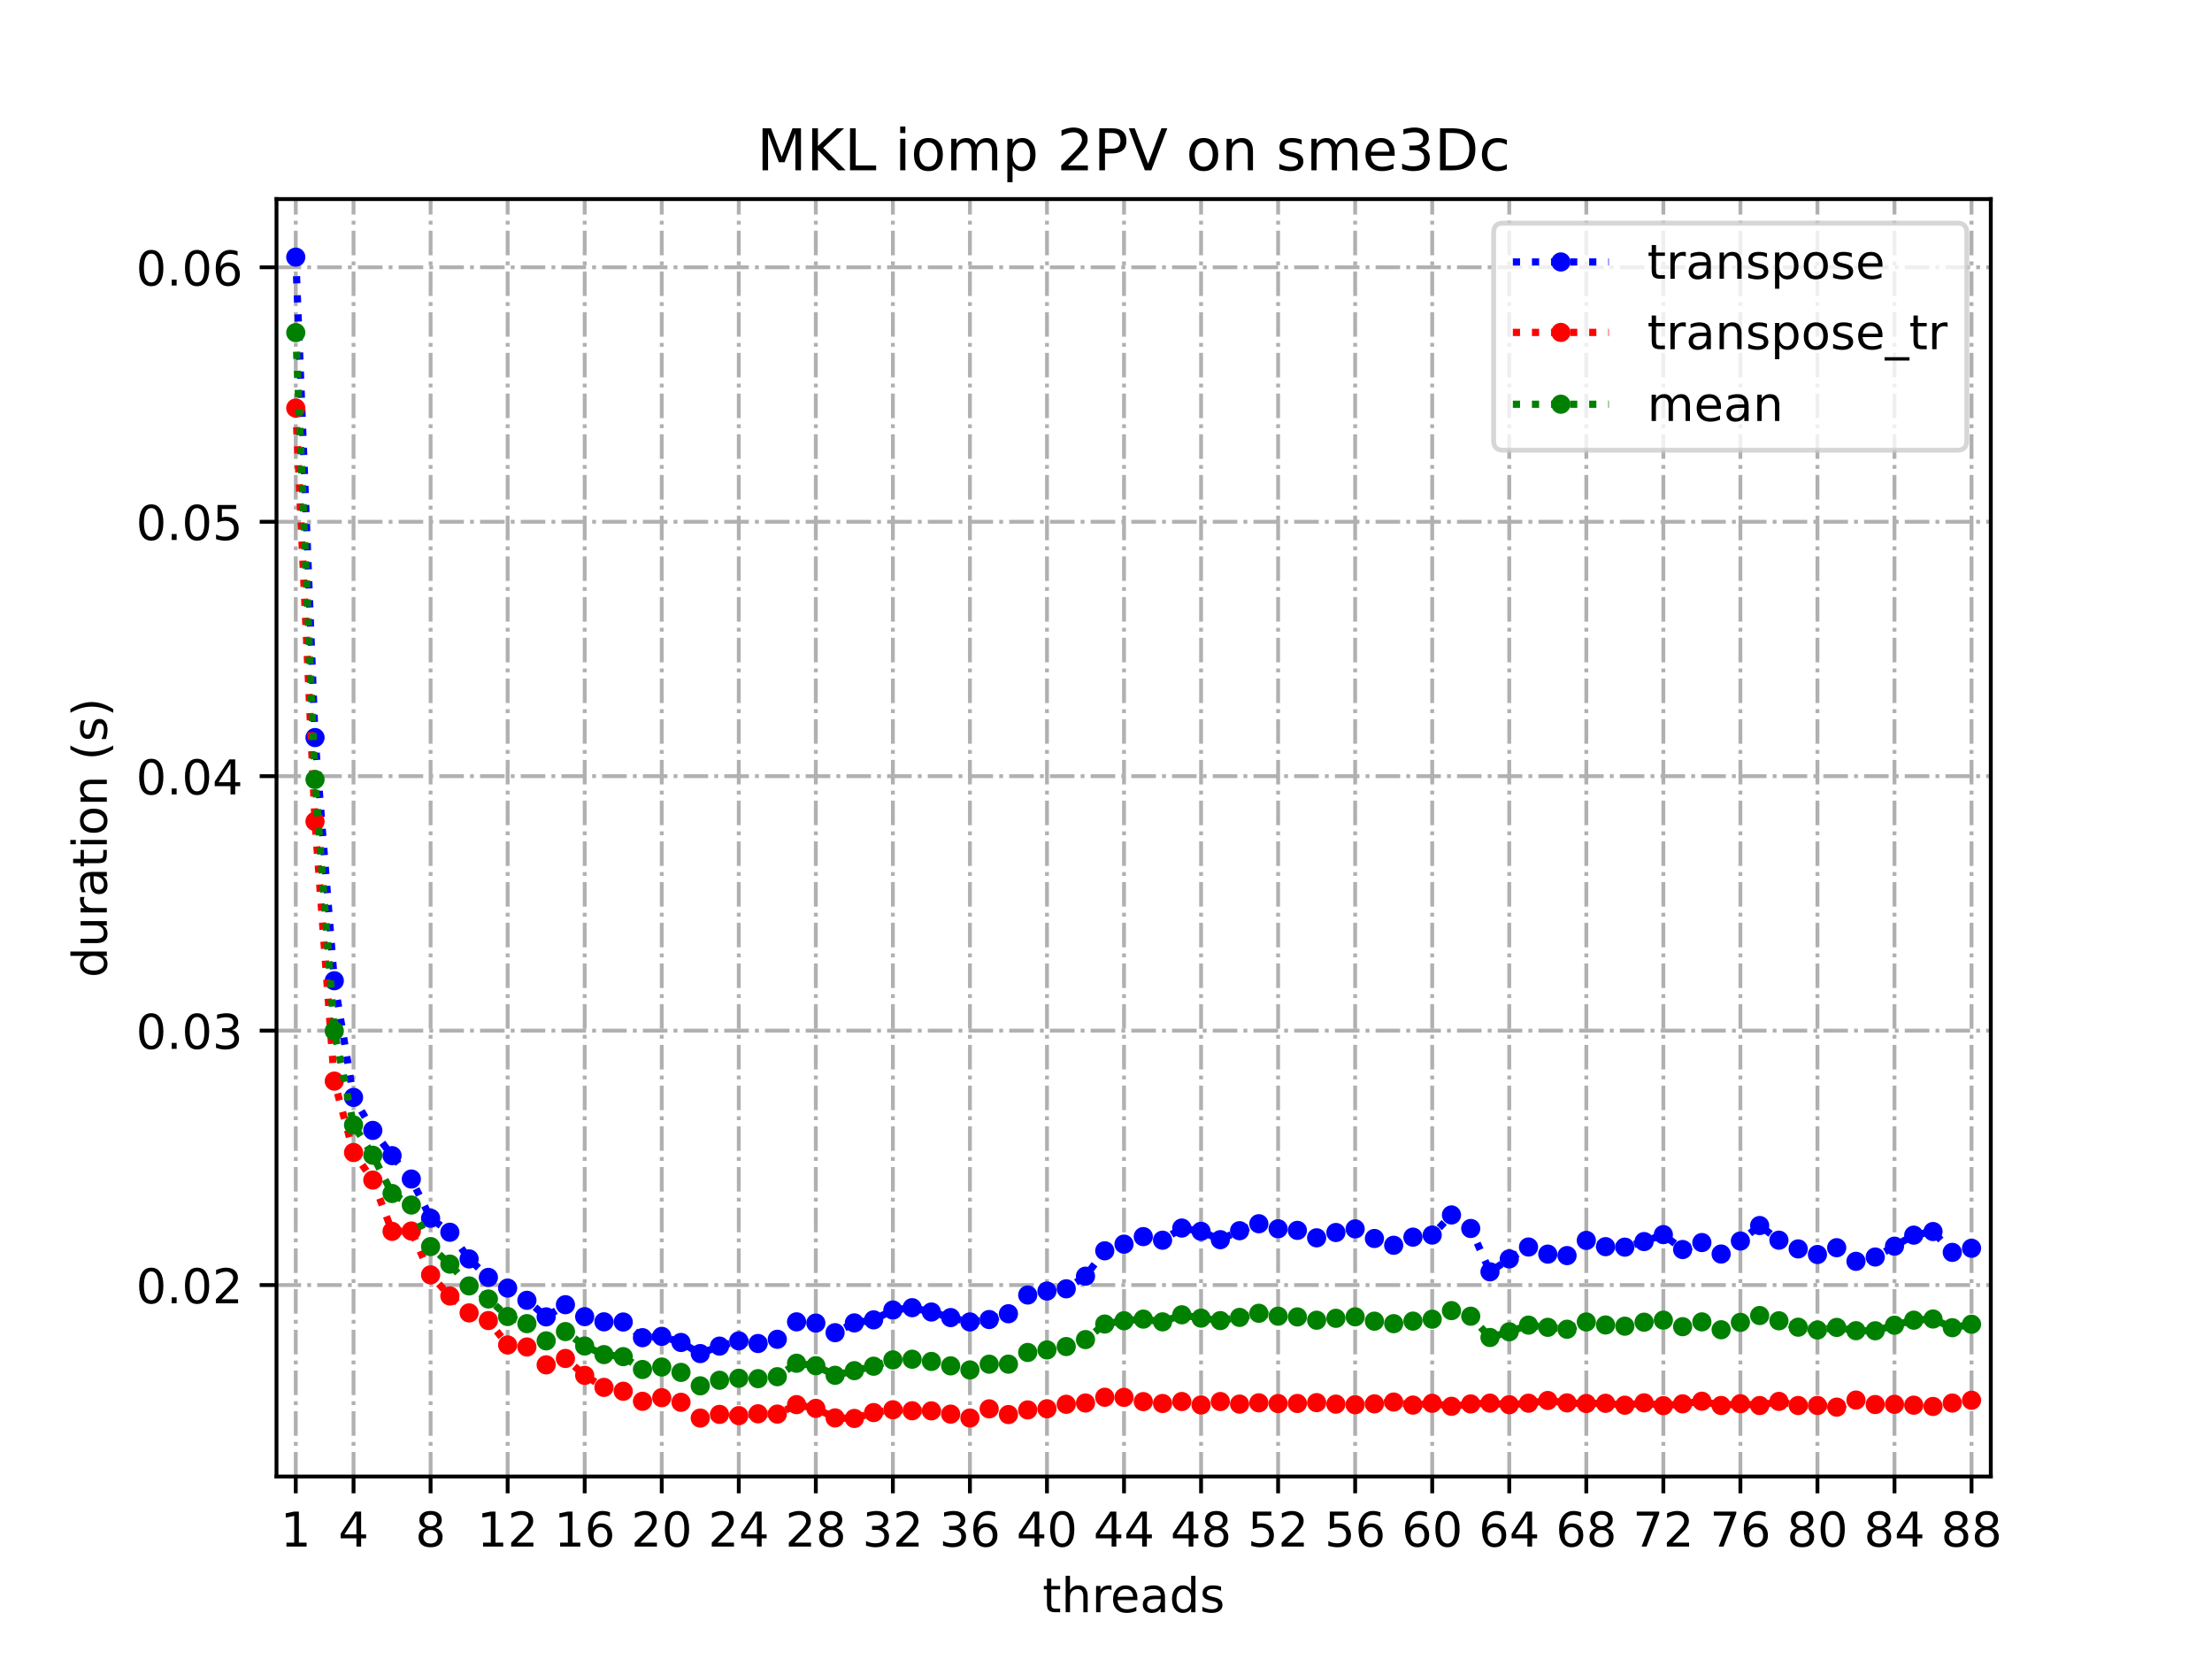 <?xml version="1.0" encoding="utf-8" standalone="no"?>
<!DOCTYPE svg PUBLIC "-//W3C//DTD SVG 1.1//EN"
  "http://www.w3.org/Graphics/SVG/1.1/DTD/svg11.dtd">
<!-- Created with matplotlib (https://matplotlib.org/) -->
<svg height="345.6pt" version="1.1" viewBox="0 0 460.8 345.6" width="460.8pt" xmlns="http://www.w3.org/2000/svg" xmlns:xlink="http://www.w3.org/1999/xlink">
 <defs>
  <style type="text/css">
*{stroke-linecap:butt;stroke-linejoin:round;}
  </style>
 </defs>
 <g id="figure_1">
  <g id="patch_1">
   <path d="M 0 345.6 
L 460.8 345.6 
L 460.8 0 
L 0 0 
z
" style="fill:#ffffff;"/>
  </g>
  <g id="axes_1">
   <g id="patch_2">
    <path d="M 57.6 307.584 
L 414.72 307.584 
L 414.72 41.472 
L 57.6 41.472 
z
" style="fill:#ffffff;"/>
   </g>
   <g id="matplotlib.axis_1">
    <g id="xtick_1">
     <g id="line2d_1">
      <path clip-path="url(#pf65f3bb194)" d="M 61.613 307.584 
L 61.613 41.472 
" style="fill:none;stroke:#b0b0b0;stroke-dasharray:5.12,1.28,0.8,1.28;stroke-dashoffset:0;stroke-width:0.8;"/>
     </g>
     <g id="line2d_2">
      <defs>
       <path d="M 0 0 
L 0 3.5 
" id="m6b504e49ad" style="stroke:#000000;stroke-width:0.8;"/>
      </defs>
      <g>
       <use style="stroke:#000000;stroke-width:0.8;" x="61.613" xlink:href="#m6b504e49ad" y="307.584"/>
      </g>
     </g>
     <g id="text_1">
      <!-- 1 -->
      <defs>
       <path d="M 12.406 8.297 
L 28.516 8.297 
L 28.516 63.922 
L 10.984 60.406 
L 10.984 69.391 
L 28.422 72.906 
L 38.281 72.906 
L 38.281 8.297 
L 54.391 8.297 
L 54.391 0 
L 12.406 0 
z
" id="DejaVuSans-49"/>
      </defs>
      <g transform="translate(58.431 322.182)scale(0.1 -0.1)">
       <use xlink:href="#DejaVuSans-49"/>
      </g>
     </g>
    </g>
    <g id="xtick_2">
     <g id="line2d_3">
      <path clip-path="url(#pf65f3bb194)" d="M 73.65 307.584 
L 73.65 41.472 
" style="fill:none;stroke:#b0b0b0;stroke-dasharray:5.12,1.28,0.8,1.28;stroke-dashoffset:0;stroke-width:0.8;"/>
     </g>
     <g id="line2d_4">
      <g>
       <use style="stroke:#000000;stroke-width:0.8;" x="73.65" xlink:href="#m6b504e49ad" y="307.584"/>
      </g>
     </g>
     <g id="text_2">
      <!-- 4 -->
      <defs>
       <path d="M 37.797 64.312 
L 12.891 25.391 
L 37.797 25.391 
z
M 35.203 72.906 
L 47.609 72.906 
L 47.609 25.391 
L 58.016 25.391 
L 58.016 17.188 
L 47.609 17.188 
L 47.609 0 
L 37.797 0 
L 37.797 17.188 
L 4.891 17.188 
L 4.891 26.703 
z
" id="DejaVuSans-52"/>
      </defs>
      <g transform="translate(70.469 322.182)scale(0.1 -0.1)">
       <use xlink:href="#DejaVuSans-52"/>
      </g>
     </g>
    </g>
    <g id="xtick_3">
     <g id="line2d_5">
      <path clip-path="url(#pf65f3bb194)" d="M 89.701 307.584 
L 89.701 41.472 
" style="fill:none;stroke:#b0b0b0;stroke-dasharray:5.12,1.28,0.8,1.28;stroke-dashoffset:0;stroke-width:0.8;"/>
     </g>
     <g id="line2d_6">
      <g>
       <use style="stroke:#000000;stroke-width:0.8;" x="89.701" xlink:href="#m6b504e49ad" y="307.584"/>
      </g>
     </g>
     <g id="text_3">
      <!-- 8 -->
      <defs>
       <path d="M 31.781 34.625 
Q 24.75 34.625 20.719 30.859 
Q 16.703 27.094 16.703 20.516 
Q 16.703 13.922 20.719 10.156 
Q 24.75 6.391 31.781 6.391 
Q 38.812 6.391 42.859 10.172 
Q 46.922 13.969 46.922 20.516 
Q 46.922 27.094 42.891 30.859 
Q 38.875 34.625 31.781 34.625 
z
M 21.922 38.812 
Q 15.578 40.375 12.031 44.719 
Q 8.5 49.078 8.5 55.328 
Q 8.5 64.062 14.719 69.141 
Q 20.953 74.219 31.781 74.219 
Q 42.672 74.219 48.875 69.141 
Q 55.078 64.062 55.078 55.328 
Q 55.078 49.078 51.531 44.719 
Q 48 40.375 41.703 38.812 
Q 48.828 37.156 52.797 32.312 
Q 56.781 27.484 56.781 20.516 
Q 56.781 9.906 50.312 4.234 
Q 43.844 -1.422 31.781 -1.422 
Q 19.734 -1.422 13.25 4.234 
Q 6.781 9.906 6.781 20.516 
Q 6.781 27.484 10.781 32.312 
Q 14.797 37.156 21.922 38.812 
z
M 18.312 54.391 
Q 18.312 48.734 21.844 45.562 
Q 25.391 42.391 31.781 42.391 
Q 38.141 42.391 41.719 45.562 
Q 45.312 48.734 45.312 54.391 
Q 45.312 60.062 41.719 63.234 
Q 38.141 66.406 31.781 66.406 
Q 25.391 66.406 21.844 63.234 
Q 18.312 60.062 18.312 54.391 
z
" id="DejaVuSans-56"/>
      </defs>
      <g transform="translate(86.519 322.182)scale(0.1 -0.1)">
       <use xlink:href="#DejaVuSans-56"/>
      </g>
     </g>
    </g>
    <g id="xtick_4">
     <g id="line2d_7">
      <path clip-path="url(#pf65f3bb194)" d="M 105.751 307.584 
L 105.751 41.472 
" style="fill:none;stroke:#b0b0b0;stroke-dasharray:5.12,1.28,0.8,1.28;stroke-dashoffset:0;stroke-width:0.8;"/>
     </g>
     <g id="line2d_8">
      <g>
       <use style="stroke:#000000;stroke-width:0.8;" x="105.751" xlink:href="#m6b504e49ad" y="307.584"/>
      </g>
     </g>
     <g id="text_4">
      <!-- 12 -->
      <defs>
       <path d="M 19.188 8.297 
L 53.609 8.297 
L 53.609 0 
L 7.328 0 
L 7.328 8.297 
Q 12.938 14.109 22.625 23.891 
Q 32.328 33.688 34.812 36.531 
Q 39.547 41.844 41.422 45.531 
Q 43.312 49.219 43.312 52.781 
Q 43.312 58.594 39.234 62.25 
Q 35.156 65.922 28.609 65.922 
Q 23.969 65.922 18.812 64.312 
Q 13.672 62.703 7.812 59.422 
L 7.812 69.391 
Q 13.766 71.781 18.938 73 
Q 24.125 74.219 28.422 74.219 
Q 39.75 74.219 46.484 68.547 
Q 53.219 62.891 53.219 53.422 
Q 53.219 48.922 51.531 44.891 
Q 49.859 40.875 45.406 35.406 
Q 44.188 33.984 37.641 27.219 
Q 31.109 20.453 19.188 8.297 
z
" id="DejaVuSans-50"/>
      </defs>
      <g transform="translate(99.389 322.182)scale(0.1 -0.1)">
       <use xlink:href="#DejaVuSans-49"/>
       <use x="63.623" xlink:href="#DejaVuSans-50"/>
      </g>
     </g>
    </g>
    <g id="xtick_5">
     <g id="line2d_9">
      <path clip-path="url(#pf65f3bb194)" d="M 121.801 307.584 
L 121.801 41.472 
" style="fill:none;stroke:#b0b0b0;stroke-dasharray:5.12,1.28,0.8,1.28;stroke-dashoffset:0;stroke-width:0.8;"/>
     </g>
     <g id="line2d_10">
      <g>
       <use style="stroke:#000000;stroke-width:0.8;" x="121.801" xlink:href="#m6b504e49ad" y="307.584"/>
      </g>
     </g>
     <g id="text_5">
      <!-- 16 -->
      <defs>
       <path d="M 33.016 40.375 
Q 26.375 40.375 22.484 35.828 
Q 18.609 31.297 18.609 23.391 
Q 18.609 15.531 22.484 10.953 
Q 26.375 6.391 33.016 6.391 
Q 39.656 6.391 43.531 10.953 
Q 47.406 15.531 47.406 23.391 
Q 47.406 31.297 43.531 35.828 
Q 39.656 40.375 33.016 40.375 
z
M 52.594 71.297 
L 52.594 62.312 
Q 48.875 64.062 45.094 64.984 
Q 41.312 65.922 37.594 65.922 
Q 27.828 65.922 22.672 59.328 
Q 17.531 52.734 16.797 39.406 
Q 19.672 43.656 24.016 45.922 
Q 28.375 48.188 33.594 48.188 
Q 44.578 48.188 50.953 41.516 
Q 57.328 34.859 57.328 23.391 
Q 57.328 12.156 50.688 5.359 
Q 44.047 -1.422 33.016 -1.422 
Q 20.359 -1.422 13.672 8.266 
Q 6.984 17.969 6.984 36.375 
Q 6.984 53.656 15.188 63.938 
Q 23.391 74.219 37.203 74.219 
Q 40.922 74.219 44.703 73.484 
Q 48.484 72.75 52.594 71.297 
z
" id="DejaVuSans-54"/>
      </defs>
      <g transform="translate(115.439 322.182)scale(0.1 -0.1)">
       <use xlink:href="#DejaVuSans-49"/>
       <use x="63.623" xlink:href="#DejaVuSans-54"/>
      </g>
     </g>
    </g>
    <g id="xtick_6">
     <g id="line2d_11">
      <path clip-path="url(#pf65f3bb194)" d="M 137.852 307.584 
L 137.852 41.472 
" style="fill:none;stroke:#b0b0b0;stroke-dasharray:5.12,1.28,0.8,1.28;stroke-dashoffset:0;stroke-width:0.8;"/>
     </g>
     <g id="line2d_12">
      <g>
       <use style="stroke:#000000;stroke-width:0.8;" x="137.852" xlink:href="#m6b504e49ad" y="307.584"/>
      </g>
     </g>
     <g id="text_6">
      <!-- 20 -->
      <defs>
       <path d="M 31.781 66.406 
Q 24.172 66.406 20.328 58.906 
Q 16.5 51.422 16.5 36.375 
Q 16.5 21.391 20.328 13.891 
Q 24.172 6.391 31.781 6.391 
Q 39.453 6.391 43.281 13.891 
Q 47.125 21.391 47.125 36.375 
Q 47.125 51.422 43.281 58.906 
Q 39.453 66.406 31.781 66.406 
z
M 31.781 74.219 
Q 44.047 74.219 50.516 64.516 
Q 56.984 54.828 56.984 36.375 
Q 56.984 17.969 50.516 8.266 
Q 44.047 -1.422 31.781 -1.422 
Q 19.531 -1.422 13.062 8.266 
Q 6.594 17.969 6.594 36.375 
Q 6.594 54.828 13.062 64.516 
Q 19.531 74.219 31.781 74.219 
z
" id="DejaVuSans-48"/>
      </defs>
      <g transform="translate(131.489 322.182)scale(0.1 -0.1)">
       <use xlink:href="#DejaVuSans-50"/>
       <use x="63.623" xlink:href="#DejaVuSans-48"/>
      </g>
     </g>
    </g>
    <g id="xtick_7">
     <g id="line2d_13">
      <path clip-path="url(#pf65f3bb194)" d="M 153.902 307.584 
L 153.902 41.472 
" style="fill:none;stroke:#b0b0b0;stroke-dasharray:5.12,1.28,0.8,1.28;stroke-dashoffset:0;stroke-width:0.8;"/>
     </g>
     <g id="line2d_14">
      <g>
       <use style="stroke:#000000;stroke-width:0.8;" x="153.902" xlink:href="#m6b504e49ad" y="307.584"/>
      </g>
     </g>
     <g id="text_7">
      <!-- 24 -->
      <g transform="translate(147.54 322.182)scale(0.1 -0.1)">
       <use xlink:href="#DejaVuSans-50"/>
       <use x="63.623" xlink:href="#DejaVuSans-52"/>
      </g>
     </g>
    </g>
    <g id="xtick_8">
     <g id="line2d_15">
      <path clip-path="url(#pf65f3bb194)" d="M 169.952 307.584 
L 169.952 41.472 
" style="fill:none;stroke:#b0b0b0;stroke-dasharray:5.12,1.28,0.8,1.28;stroke-dashoffset:0;stroke-width:0.8;"/>
     </g>
     <g id="line2d_16">
      <g>
       <use style="stroke:#000000;stroke-width:0.8;" x="169.952" xlink:href="#m6b504e49ad" y="307.584"/>
      </g>
     </g>
     <g id="text_8">
      <!-- 28 -->
      <g transform="translate(163.59 322.182)scale(0.1 -0.1)">
       <use xlink:href="#DejaVuSans-50"/>
       <use x="63.623" xlink:href="#DejaVuSans-56"/>
      </g>
     </g>
    </g>
    <g id="xtick_9">
     <g id="line2d_17">
      <path clip-path="url(#pf65f3bb194)" d="M 186.003 307.584 
L 186.003 41.472 
" style="fill:none;stroke:#b0b0b0;stroke-dasharray:5.12,1.28,0.8,1.28;stroke-dashoffset:0;stroke-width:0.8;"/>
     </g>
     <g id="line2d_18">
      <g>
       <use style="stroke:#000000;stroke-width:0.8;" x="186.003" xlink:href="#m6b504e49ad" y="307.584"/>
      </g>
     </g>
     <g id="text_9">
      <!-- 32 -->
      <defs>
       <path d="M 40.578 39.312 
Q 47.656 37.797 51.625 33 
Q 55.609 28.219 55.609 21.188 
Q 55.609 10.406 48.188 4.484 
Q 40.766 -1.422 27.094 -1.422 
Q 22.516 -1.422 17.656 -0.516 
Q 12.797 0.391 7.625 2.203 
L 7.625 11.719 
Q 11.719 9.328 16.594 8.109 
Q 21.484 6.891 26.812 6.891 
Q 36.078 6.891 40.938 10.547 
Q 45.797 14.203 45.797 21.188 
Q 45.797 27.641 41.281 31.266 
Q 36.766 34.906 28.719 34.906 
L 20.219 34.906 
L 20.219 43.016 
L 29.109 43.016 
Q 36.375 43.016 40.234 45.922 
Q 44.094 48.828 44.094 54.297 
Q 44.094 59.906 40.109 62.906 
Q 36.141 65.922 28.719 65.922 
Q 24.656 65.922 20.016 65.031 
Q 15.375 64.156 9.812 62.312 
L 9.812 71.094 
Q 15.438 72.656 20.344 73.438 
Q 25.25 74.219 29.594 74.219 
Q 40.828 74.219 47.359 69.109 
Q 53.906 64.016 53.906 55.328 
Q 53.906 49.266 50.438 45.094 
Q 46.969 40.922 40.578 39.312 
z
" id="DejaVuSans-51"/>
      </defs>
      <g transform="translate(179.64 322.182)scale(0.1 -0.1)">
       <use xlink:href="#DejaVuSans-51"/>
       <use x="63.623" xlink:href="#DejaVuSans-50"/>
      </g>
     </g>
    </g>
    <g id="xtick_10">
     <g id="line2d_19">
      <path clip-path="url(#pf65f3bb194)" d="M 202.053 307.584 
L 202.053 41.472 
" style="fill:none;stroke:#b0b0b0;stroke-dasharray:5.12,1.28,0.8,1.28;stroke-dashoffset:0;stroke-width:0.8;"/>
     </g>
     <g id="line2d_20">
      <g>
       <use style="stroke:#000000;stroke-width:0.8;" x="202.053" xlink:href="#m6b504e49ad" y="307.584"/>
      </g>
     </g>
     <g id="text_10">
      <!-- 36 -->
      <g transform="translate(195.691 322.182)scale(0.1 -0.1)">
       <use xlink:href="#DejaVuSans-51"/>
       <use x="63.623" xlink:href="#DejaVuSans-54"/>
      </g>
     </g>
    </g>
    <g id="xtick_11">
     <g id="line2d_21">
      <path clip-path="url(#pf65f3bb194)" d="M 218.103 307.584 
L 218.103 41.472 
" style="fill:none;stroke:#b0b0b0;stroke-dasharray:5.12,1.28,0.8,1.28;stroke-dashoffset:0;stroke-width:0.8;"/>
     </g>
     <g id="line2d_22">
      <g>
       <use style="stroke:#000000;stroke-width:0.8;" x="218.103" xlink:href="#m6b504e49ad" y="307.584"/>
      </g>
     </g>
     <g id="text_11">
      <!-- 40 -->
      <g transform="translate(211.741 322.182)scale(0.1 -0.1)">
       <use xlink:href="#DejaVuSans-52"/>
       <use x="63.623" xlink:href="#DejaVuSans-48"/>
      </g>
     </g>
    </g>
    <g id="xtick_12">
     <g id="line2d_23">
      <path clip-path="url(#pf65f3bb194)" d="M 234.154 307.584 
L 234.154 41.472 
" style="fill:none;stroke:#b0b0b0;stroke-dasharray:5.12,1.28,0.8,1.28;stroke-dashoffset:0;stroke-width:0.8;"/>
     </g>
     <g id="line2d_24">
      <g>
       <use style="stroke:#000000;stroke-width:0.8;" x="234.154" xlink:href="#m6b504e49ad" y="307.584"/>
      </g>
     </g>
     <g id="text_12">
      <!-- 44 -->
      <g transform="translate(227.791 322.182)scale(0.1 -0.1)">
       <use xlink:href="#DejaVuSans-52"/>
       <use x="63.623" xlink:href="#DejaVuSans-52"/>
      </g>
     </g>
    </g>
    <g id="xtick_13">
     <g id="line2d_25">
      <path clip-path="url(#pf65f3bb194)" d="M 250.204 307.584 
L 250.204 41.472 
" style="fill:none;stroke:#b0b0b0;stroke-dasharray:5.12,1.28,0.8,1.28;stroke-dashoffset:0;stroke-width:0.8;"/>
     </g>
     <g id="line2d_26">
      <g>
       <use style="stroke:#000000;stroke-width:0.8;" x="250.204" xlink:href="#m6b504e49ad" y="307.584"/>
      </g>
     </g>
     <g id="text_13">
      <!-- 48 -->
      <g transform="translate(243.842 322.182)scale(0.1 -0.1)">
       <use xlink:href="#DejaVuSans-52"/>
       <use x="63.623" xlink:href="#DejaVuSans-56"/>
      </g>
     </g>
    </g>
    <g id="xtick_14">
     <g id="line2d_27">
      <path clip-path="url(#pf65f3bb194)" d="M 266.254 307.584 
L 266.254 41.472 
" style="fill:none;stroke:#b0b0b0;stroke-dasharray:5.12,1.28,0.8,1.28;stroke-dashoffset:0;stroke-width:0.8;"/>
     </g>
     <g id="line2d_28">
      <g>
       <use style="stroke:#000000;stroke-width:0.8;" x="266.254" xlink:href="#m6b504e49ad" y="307.584"/>
      </g>
     </g>
     <g id="text_14">
      <!-- 52 -->
      <defs>
       <path d="M 10.797 72.906 
L 49.516 72.906 
L 49.516 64.594 
L 19.828 64.594 
L 19.828 46.734 
Q 21.969 47.469 24.109 47.828 
Q 26.266 48.188 28.422 48.188 
Q 40.625 48.188 47.75 41.5 
Q 54.891 34.812 54.891 23.391 
Q 54.891 11.625 47.562 5.094 
Q 40.234 -1.422 26.906 -1.422 
Q 22.312 -1.422 17.547 -0.641 
Q 12.797 0.141 7.719 1.703 
L 7.719 11.625 
Q 12.109 9.234 16.797 8.062 
Q 21.484 6.891 26.703 6.891 
Q 35.156 6.891 40.078 11.328 
Q 45.016 15.766 45.016 23.391 
Q 45.016 31 40.078 35.438 
Q 35.156 39.891 26.703 39.891 
Q 22.75 39.891 18.812 39.016 
Q 14.891 38.141 10.797 36.281 
z
" id="DejaVuSans-53"/>
      </defs>
      <g transform="translate(259.892 322.182)scale(0.1 -0.1)">
       <use xlink:href="#DejaVuSans-53"/>
       <use x="63.623" xlink:href="#DejaVuSans-50"/>
      </g>
     </g>
    </g>
    <g id="xtick_15">
     <g id="line2d_29">
      <path clip-path="url(#pf65f3bb194)" d="M 282.305 307.584 
L 282.305 41.472 
" style="fill:none;stroke:#b0b0b0;stroke-dasharray:5.12,1.28,0.8,1.28;stroke-dashoffset:0;stroke-width:0.8;"/>
     </g>
     <g id="line2d_30">
      <g>
       <use style="stroke:#000000;stroke-width:0.8;" x="282.305" xlink:href="#m6b504e49ad" y="307.584"/>
      </g>
     </g>
     <g id="text_15">
      <!-- 56 -->
      <g transform="translate(275.942 322.182)scale(0.1 -0.1)">
       <use xlink:href="#DejaVuSans-53"/>
       <use x="63.623" xlink:href="#DejaVuSans-54"/>
      </g>
     </g>
    </g>
    <g id="xtick_16">
     <g id="line2d_31">
      <path clip-path="url(#pf65f3bb194)" d="M 298.355 307.584 
L 298.355 41.472 
" style="fill:none;stroke:#b0b0b0;stroke-dasharray:5.12,1.28,0.8,1.28;stroke-dashoffset:0;stroke-width:0.8;"/>
     </g>
     <g id="line2d_32">
      <g>
       <use style="stroke:#000000;stroke-width:0.8;" x="298.355" xlink:href="#m6b504e49ad" y="307.584"/>
      </g>
     </g>
     <g id="text_16">
      <!-- 60 -->
      <g transform="translate(291.993 322.182)scale(0.1 -0.1)">
       <use xlink:href="#DejaVuSans-54"/>
       <use x="63.623" xlink:href="#DejaVuSans-48"/>
      </g>
     </g>
    </g>
    <g id="xtick_17">
     <g id="line2d_33">
      <path clip-path="url(#pf65f3bb194)" d="M 314.405 307.584 
L 314.405 41.472 
" style="fill:none;stroke:#b0b0b0;stroke-dasharray:5.12,1.28,0.8,1.28;stroke-dashoffset:0;stroke-width:0.8;"/>
     </g>
     <g id="line2d_34">
      <g>
       <use style="stroke:#000000;stroke-width:0.8;" x="314.405" xlink:href="#m6b504e49ad" y="307.584"/>
      </g>
     </g>
     <g id="text_17">
      <!-- 64 -->
      <g transform="translate(308.043 322.182)scale(0.1 -0.1)">
       <use xlink:href="#DejaVuSans-54"/>
       <use x="63.623" xlink:href="#DejaVuSans-52"/>
      </g>
     </g>
    </g>
    <g id="xtick_18">
     <g id="line2d_35">
      <path clip-path="url(#pf65f3bb194)" d="M 330.456 307.584 
L 330.456 41.472 
" style="fill:none;stroke:#b0b0b0;stroke-dasharray:5.12,1.28,0.8,1.28;stroke-dashoffset:0;stroke-width:0.8;"/>
     </g>
     <g id="line2d_36">
      <g>
       <use style="stroke:#000000;stroke-width:0.8;" x="330.456" xlink:href="#m6b504e49ad" y="307.584"/>
      </g>
     </g>
     <g id="text_18">
      <!-- 68 -->
      <g transform="translate(324.093 322.182)scale(0.1 -0.1)">
       <use xlink:href="#DejaVuSans-54"/>
       <use x="63.623" xlink:href="#DejaVuSans-56"/>
      </g>
     </g>
    </g>
    <g id="xtick_19">
     <g id="line2d_37">
      <path clip-path="url(#pf65f3bb194)" d="M 346.506 307.584 
L 346.506 41.472 
" style="fill:none;stroke:#b0b0b0;stroke-dasharray:5.12,1.28,0.8,1.28;stroke-dashoffset:0;stroke-width:0.8;"/>
     </g>
     <g id="line2d_38">
      <g>
       <use style="stroke:#000000;stroke-width:0.8;" x="346.506" xlink:href="#m6b504e49ad" y="307.584"/>
      </g>
     </g>
     <g id="text_19">
      <!-- 72 -->
      <defs>
       <path d="M 8.203 72.906 
L 55.078 72.906 
L 55.078 68.703 
L 28.609 0 
L 18.312 0 
L 43.219 64.594 
L 8.203 64.594 
z
" id="DejaVuSans-55"/>
      </defs>
      <g transform="translate(340.144 322.182)scale(0.1 -0.1)">
       <use xlink:href="#DejaVuSans-55"/>
       <use x="63.623" xlink:href="#DejaVuSans-50"/>
      </g>
     </g>
    </g>
    <g id="xtick_20">
     <g id="line2d_39">
      <path clip-path="url(#pf65f3bb194)" d="M 362.556 307.584 
L 362.556 41.472 
" style="fill:none;stroke:#b0b0b0;stroke-dasharray:5.12,1.28,0.8,1.28;stroke-dashoffset:0;stroke-width:0.8;"/>
     </g>
     <g id="line2d_40">
      <g>
       <use style="stroke:#000000;stroke-width:0.8;" x="362.556" xlink:href="#m6b504e49ad" y="307.584"/>
      </g>
     </g>
     <g id="text_20">
      <!-- 76 -->
      <g transform="translate(356.194 322.182)scale(0.1 -0.1)">
       <use xlink:href="#DejaVuSans-55"/>
       <use x="63.623" xlink:href="#DejaVuSans-54"/>
      </g>
     </g>
    </g>
    <g id="xtick_21">
     <g id="line2d_41">
      <path clip-path="url(#pf65f3bb194)" d="M 378.607 307.584 
L 378.607 41.472 
" style="fill:none;stroke:#b0b0b0;stroke-dasharray:5.12,1.28,0.8,1.28;stroke-dashoffset:0;stroke-width:0.8;"/>
     </g>
     <g id="line2d_42">
      <g>
       <use style="stroke:#000000;stroke-width:0.8;" x="378.607" xlink:href="#m6b504e49ad" y="307.584"/>
      </g>
     </g>
     <g id="text_21">
      <!-- 80 -->
      <g transform="translate(372.244 322.182)scale(0.1 -0.1)">
       <use xlink:href="#DejaVuSans-56"/>
       <use x="63.623" xlink:href="#DejaVuSans-48"/>
      </g>
     </g>
    </g>
    <g id="xtick_22">
     <g id="line2d_43">
      <path clip-path="url(#pf65f3bb194)" d="M 394.657 307.584 
L 394.657 41.472 
" style="fill:none;stroke:#b0b0b0;stroke-dasharray:5.12,1.28,0.8,1.28;stroke-dashoffset:0;stroke-width:0.8;"/>
     </g>
     <g id="line2d_44">
      <g>
       <use style="stroke:#000000;stroke-width:0.8;" x="394.657" xlink:href="#m6b504e49ad" y="307.584"/>
      </g>
     </g>
     <g id="text_22">
      <!-- 84 -->
      <g transform="translate(388.295 322.182)scale(0.1 -0.1)">
       <use xlink:href="#DejaVuSans-56"/>
       <use x="63.623" xlink:href="#DejaVuSans-52"/>
      </g>
     </g>
    </g>
    <g id="xtick_23">
     <g id="line2d_45">
      <path clip-path="url(#pf65f3bb194)" d="M 410.707 307.584 
L 410.707 41.472 
" style="fill:none;stroke:#b0b0b0;stroke-dasharray:5.12,1.28,0.8,1.28;stroke-dashoffset:0;stroke-width:0.8;"/>
     </g>
     <g id="line2d_46">
      <g>
       <use style="stroke:#000000;stroke-width:0.8;" x="410.707" xlink:href="#m6b504e49ad" y="307.584"/>
      </g>
     </g>
     <g id="text_23">
      <!-- 88 -->
      <g transform="translate(404.345 322.182)scale(0.1 -0.1)">
       <use xlink:href="#DejaVuSans-56"/>
       <use x="63.623" xlink:href="#DejaVuSans-56"/>
      </g>
     </g>
    </g>
    <g id="text_24">
     <!-- threads -->
     <defs>
      <path d="M 18.312 70.219 
L 18.312 54.688 
L 36.812 54.688 
L 36.812 47.703 
L 18.312 47.703 
L 18.312 18.016 
Q 18.312 11.328 20.141 9.422 
Q 21.969 7.516 27.594 7.516 
L 36.812 7.516 
L 36.812 0 
L 27.594 0 
Q 17.188 0 13.234 3.875 
Q 9.281 7.766 9.281 18.016 
L 9.281 47.703 
L 2.688 47.703 
L 2.688 54.688 
L 9.281 54.688 
L 9.281 70.219 
z
" id="DejaVuSans-116"/>
      <path d="M 54.891 33.016 
L 54.891 0 
L 45.906 0 
L 45.906 32.719 
Q 45.906 40.484 42.875 44.328 
Q 39.844 48.188 33.797 48.188 
Q 26.516 48.188 22.312 43.547 
Q 18.109 38.922 18.109 30.906 
L 18.109 0 
L 9.078 0 
L 9.078 75.984 
L 18.109 75.984 
L 18.109 46.188 
Q 21.344 51.125 25.703 53.562 
Q 30.078 56 35.797 56 
Q 45.219 56 50.047 50.172 
Q 54.891 44.344 54.891 33.016 
z
" id="DejaVuSans-104"/>
      <path d="M 41.109 46.297 
Q 39.594 47.172 37.812 47.578 
Q 36.031 48 33.891 48 
Q 26.266 48 22.188 43.047 
Q 18.109 38.094 18.109 28.812 
L 18.109 0 
L 9.078 0 
L 9.078 54.688 
L 18.109 54.688 
L 18.109 46.188 
Q 20.953 51.172 25.484 53.578 
Q 30.031 56 36.531 56 
Q 37.453 56 38.578 55.875 
Q 39.703 55.766 41.062 55.516 
z
" id="DejaVuSans-114"/>
      <path d="M 56.203 29.594 
L 56.203 25.203 
L 14.891 25.203 
Q 15.484 15.922 20.484 11.062 
Q 25.484 6.203 34.422 6.203 
Q 39.594 6.203 44.453 7.469 
Q 49.312 8.734 54.109 11.281 
L 54.109 2.781 
Q 49.266 0.734 44.188 -0.344 
Q 39.109 -1.422 33.891 -1.422 
Q 20.797 -1.422 13.156 6.188 
Q 5.516 13.812 5.516 26.812 
Q 5.516 40.234 12.766 48.109 
Q 20.016 56 32.328 56 
Q 43.359 56 49.781 48.891 
Q 56.203 41.797 56.203 29.594 
z
M 47.219 32.234 
Q 47.125 39.594 43.094 43.984 
Q 39.062 48.391 32.422 48.391 
Q 24.906 48.391 20.391 44.141 
Q 15.875 39.891 15.188 32.172 
z
" id="DejaVuSans-101"/>
      <path d="M 34.281 27.484 
Q 23.391 27.484 19.188 25 
Q 14.984 22.516 14.984 16.5 
Q 14.984 11.719 18.141 8.906 
Q 21.297 6.109 26.703 6.109 
Q 34.188 6.109 38.703 11.406 
Q 43.219 16.703 43.219 25.484 
L 43.219 27.484 
z
M 52.203 31.203 
L 52.203 0 
L 43.219 0 
L 43.219 8.297 
Q 40.141 3.328 35.547 0.953 
Q 30.953 -1.422 24.312 -1.422 
Q 15.922 -1.422 10.953 3.297 
Q 6 8.016 6 15.922 
Q 6 25.141 12.172 29.828 
Q 18.359 34.516 30.609 34.516 
L 43.219 34.516 
L 43.219 35.406 
Q 43.219 41.609 39.141 45 
Q 35.062 48.391 27.688 48.391 
Q 23 48.391 18.547 47.266 
Q 14.109 46.141 10.016 43.891 
L 10.016 52.203 
Q 14.938 54.109 19.578 55.047 
Q 24.219 56 28.609 56 
Q 40.484 56 46.344 49.844 
Q 52.203 43.703 52.203 31.203 
z
" id="DejaVuSans-97"/>
      <path d="M 45.406 46.391 
L 45.406 75.984 
L 54.391 75.984 
L 54.391 0 
L 45.406 0 
L 45.406 8.203 
Q 42.578 3.328 38.25 0.953 
Q 33.938 -1.422 27.875 -1.422 
Q 17.969 -1.422 11.734 6.484 
Q 5.516 14.406 5.516 27.297 
Q 5.516 40.188 11.734 48.094 
Q 17.969 56 27.875 56 
Q 33.938 56 38.25 53.625 
Q 42.578 51.266 45.406 46.391 
z
M 14.797 27.297 
Q 14.797 17.391 18.875 11.75 
Q 22.953 6.109 30.078 6.109 
Q 37.203 6.109 41.297 11.75 
Q 45.406 17.391 45.406 27.297 
Q 45.406 37.203 41.297 42.844 
Q 37.203 48.484 30.078 48.484 
Q 22.953 48.484 18.875 42.844 
Q 14.797 37.203 14.797 27.297 
z
" id="DejaVuSans-100"/>
      <path d="M 44.281 53.078 
L 44.281 44.578 
Q 40.484 46.531 36.375 47.5 
Q 32.281 48.484 27.875 48.484 
Q 21.188 48.484 17.844 46.438 
Q 14.5 44.391 14.5 40.281 
Q 14.5 37.156 16.891 35.375 
Q 19.281 33.594 26.516 31.984 
L 29.594 31.297 
Q 39.156 29.25 43.188 25.516 
Q 47.219 21.781 47.219 15.094 
Q 47.219 7.469 41.188 3.016 
Q 35.156 -1.422 24.609 -1.422 
Q 20.219 -1.422 15.453 -0.562 
Q 10.688 0.297 5.422 2 
L 5.422 11.281 
Q 10.406 8.688 15.234 7.391 
Q 20.062 6.109 24.812 6.109 
Q 31.156 6.109 34.562 8.281 
Q 37.984 10.453 37.984 14.406 
Q 37.984 18.062 35.516 20.016 
Q 33.062 21.969 24.703 23.781 
L 21.578 24.516 
Q 13.234 26.266 9.516 29.906 
Q 5.812 33.547 5.812 39.891 
Q 5.812 47.609 11.281 51.797 
Q 16.75 56 26.812 56 
Q 31.781 56 36.172 55.266 
Q 40.578 54.547 44.281 53.078 
z
" id="DejaVuSans-115"/>
     </defs>
     <g transform="translate(217.169 335.861)scale(0.1 -0.1)">
      <use xlink:href="#DejaVuSans-116"/>
      <use x="39.209" xlink:href="#DejaVuSans-104"/>
      <use x="102.588" xlink:href="#DejaVuSans-114"/>
      <use x="141.451" xlink:href="#DejaVuSans-101"/>
      <use x="202.975" xlink:href="#DejaVuSans-97"/>
      <use x="264.254" xlink:href="#DejaVuSans-100"/>
      <use x="327.73" xlink:href="#DejaVuSans-115"/>
     </g>
    </g>
   </g>
   <g id="matplotlib.axis_2">
    <g id="ytick_1">
     <g id="line2d_47">
      <path clip-path="url(#pf65f3bb194)" d="M 57.6 267.701 
L 414.72 267.701 
" style="fill:none;stroke:#b0b0b0;stroke-dasharray:5.12,1.28,0.8,1.28;stroke-dashoffset:0;stroke-width:0.8;"/>
     </g>
     <g id="line2d_48">
      <defs>
       <path d="M 0 0 
L -3.5 0 
" id="mc43e0cb79a" style="stroke:#000000;stroke-width:0.8;"/>
      </defs>
      <g>
       <use style="stroke:#000000;stroke-width:0.8;" x="57.6" xlink:href="#mc43e0cb79a" y="267.701"/>
      </g>
     </g>
     <g id="text_25">
      <!-- 0.02 -->
      <defs>
       <path d="M 10.688 12.406 
L 21 12.406 
L 21 0 
L 10.688 0 
z
" id="DejaVuSans-46"/>
      </defs>
      <g transform="translate(28.334 271.5)scale(0.1 -0.1)">
       <use xlink:href="#DejaVuSans-48"/>
       <use x="63.623" xlink:href="#DejaVuSans-46"/>
       <use x="95.41" xlink:href="#DejaVuSans-48"/>
       <use x="159.033" xlink:href="#DejaVuSans-50"/>
      </g>
     </g>
    </g>
    <g id="ytick_2">
     <g id="line2d_49">
      <path clip-path="url(#pf65f3bb194)" d="M 57.6 214.697 
L 414.72 214.697 
" style="fill:none;stroke:#b0b0b0;stroke-dasharray:5.12,1.28,0.8,1.28;stroke-dashoffset:0;stroke-width:0.8;"/>
     </g>
     <g id="line2d_50">
      <g>
       <use style="stroke:#000000;stroke-width:0.8;" x="57.6" xlink:href="#mc43e0cb79a" y="214.697"/>
      </g>
     </g>
     <g id="text_26">
      <!-- 0.03 -->
      <g transform="translate(28.334 218.496)scale(0.1 -0.1)">
       <use xlink:href="#DejaVuSans-48"/>
       <use x="63.623" xlink:href="#DejaVuSans-46"/>
       <use x="95.41" xlink:href="#DejaVuSans-48"/>
       <use x="159.033" xlink:href="#DejaVuSans-51"/>
      </g>
     </g>
    </g>
    <g id="ytick_3">
     <g id="line2d_51">
      <path clip-path="url(#pf65f3bb194)" d="M 57.6 161.692 
L 414.72 161.692 
" style="fill:none;stroke:#b0b0b0;stroke-dasharray:5.12,1.28,0.8,1.28;stroke-dashoffset:0;stroke-width:0.8;"/>
     </g>
     <g id="line2d_52">
      <g>
       <use style="stroke:#000000;stroke-width:0.8;" x="57.6" xlink:href="#mc43e0cb79a" y="161.692"/>
      </g>
     </g>
     <g id="text_27">
      <!-- 0.04 -->
      <g transform="translate(28.334 165.491)scale(0.1 -0.1)">
       <use xlink:href="#DejaVuSans-48"/>
       <use x="63.623" xlink:href="#DejaVuSans-46"/>
       <use x="95.41" xlink:href="#DejaVuSans-48"/>
       <use x="159.033" xlink:href="#DejaVuSans-52"/>
      </g>
     </g>
    </g>
    <g id="ytick_4">
     <g id="line2d_53">
      <path clip-path="url(#pf65f3bb194)" d="M 57.6 108.688 
L 414.72 108.688 
" style="fill:none;stroke:#b0b0b0;stroke-dasharray:5.12,1.28,0.8,1.28;stroke-dashoffset:0;stroke-width:0.8;"/>
     </g>
     <g id="line2d_54">
      <g>
       <use style="stroke:#000000;stroke-width:0.8;" x="57.6" xlink:href="#mc43e0cb79a" y="108.688"/>
      </g>
     </g>
     <g id="text_28">
      <!-- 0.05 -->
      <g transform="translate(28.334 112.487)scale(0.1 -0.1)">
       <use xlink:href="#DejaVuSans-48"/>
       <use x="63.623" xlink:href="#DejaVuSans-46"/>
       <use x="95.41" xlink:href="#DejaVuSans-48"/>
       <use x="159.033" xlink:href="#DejaVuSans-53"/>
      </g>
     </g>
    </g>
    <g id="ytick_5">
     <g id="line2d_55">
      <path clip-path="url(#pf65f3bb194)" d="M 57.6 55.684 
L 414.72 55.684 
" style="fill:none;stroke:#b0b0b0;stroke-dasharray:5.12,1.28,0.8,1.28;stroke-dashoffset:0;stroke-width:0.8;"/>
     </g>
     <g id="line2d_56">
      <g>
       <use style="stroke:#000000;stroke-width:0.8;" x="57.6" xlink:href="#mc43e0cb79a" y="55.684"/>
      </g>
     </g>
     <g id="text_29">
      <!-- 0.06 -->
      <g transform="translate(28.334 59.483)scale(0.1 -0.1)">
       <use xlink:href="#DejaVuSans-48"/>
       <use x="63.623" xlink:href="#DejaVuSans-46"/>
       <use x="95.41" xlink:href="#DejaVuSans-48"/>
       <use x="159.033" xlink:href="#DejaVuSans-54"/>
      </g>
     </g>
    </g>
    <g id="text_30">
     <!-- duration (s) -->
     <defs>
      <path d="M 8.5 21.578 
L 8.5 54.688 
L 17.484 54.688 
L 17.484 21.922 
Q 17.484 14.156 20.5 10.266 
Q 23.531 6.391 29.594 6.391 
Q 36.859 6.391 41.078 11.031 
Q 45.312 15.672 45.312 23.688 
L 45.312 54.688 
L 54.297 54.688 
L 54.297 0 
L 45.312 0 
L 45.312 8.406 
Q 42.047 3.422 37.719 1 
Q 33.406 -1.422 27.688 -1.422 
Q 18.266 -1.422 13.375 4.438 
Q 8.5 10.297 8.5 21.578 
z
M 31.109 56 
z
" id="DejaVuSans-117"/>
      <path d="M 9.422 54.688 
L 18.406 54.688 
L 18.406 0 
L 9.422 0 
z
M 9.422 75.984 
L 18.406 75.984 
L 18.406 64.594 
L 9.422 64.594 
z
" id="DejaVuSans-105"/>
      <path d="M 30.609 48.391 
Q 23.391 48.391 19.188 42.75 
Q 14.984 37.109 14.984 27.297 
Q 14.984 17.484 19.156 11.844 
Q 23.344 6.203 30.609 6.203 
Q 37.797 6.203 41.984 11.859 
Q 46.188 17.531 46.188 27.297 
Q 46.188 37.016 41.984 42.703 
Q 37.797 48.391 30.609 48.391 
z
M 30.609 56 
Q 42.328 56 49.016 48.375 
Q 55.719 40.766 55.719 27.297 
Q 55.719 13.875 49.016 6.219 
Q 42.328 -1.422 30.609 -1.422 
Q 18.844 -1.422 12.172 6.219 
Q 5.516 13.875 5.516 27.297 
Q 5.516 40.766 12.172 48.375 
Q 18.844 56 30.609 56 
z
" id="DejaVuSans-111"/>
      <path d="M 54.891 33.016 
L 54.891 0 
L 45.906 0 
L 45.906 32.719 
Q 45.906 40.484 42.875 44.328 
Q 39.844 48.188 33.797 48.188 
Q 26.516 48.188 22.312 43.547 
Q 18.109 38.922 18.109 30.906 
L 18.109 0 
L 9.078 0 
L 9.078 54.688 
L 18.109 54.688 
L 18.109 46.188 
Q 21.344 51.125 25.703 53.562 
Q 30.078 56 35.797 56 
Q 45.219 56 50.047 50.172 
Q 54.891 44.344 54.891 33.016 
z
" id="DejaVuSans-110"/>
      <path id="DejaVuSans-32"/>
      <path d="M 31 75.875 
Q 24.469 64.656 21.281 53.656 
Q 18.109 42.672 18.109 31.391 
Q 18.109 20.125 21.312 9.062 
Q 24.516 -2 31 -13.188 
L 23.188 -13.188 
Q 15.875 -1.703 12.234 9.375 
Q 8.594 20.453 8.594 31.391 
Q 8.594 42.281 12.203 53.312 
Q 15.828 64.359 23.188 75.875 
z
" id="DejaVuSans-40"/>
      <path d="M 8.016 75.875 
L 15.828 75.875 
Q 23.141 64.359 26.781 53.312 
Q 30.422 42.281 30.422 31.391 
Q 30.422 20.453 26.781 9.375 
Q 23.141 -1.703 15.828 -13.188 
L 8.016 -13.188 
Q 14.5 -2 17.703 9.062 
Q 20.906 20.125 20.906 31.391 
Q 20.906 42.672 17.703 53.656 
Q 14.5 64.656 8.016 75.875 
z
" id="DejaVuSans-41"/>
     </defs>
     <g transform="translate(22.255 203.663)rotate(-90)scale(0.1 -0.1)">
      <use xlink:href="#DejaVuSans-100"/>
      <use x="63.477" xlink:href="#DejaVuSans-117"/>
      <use x="126.855" xlink:href="#DejaVuSans-114"/>
      <use x="167.969" xlink:href="#DejaVuSans-97"/>
      <use x="229.248" xlink:href="#DejaVuSans-116"/>
      <use x="268.457" xlink:href="#DejaVuSans-105"/>
      <use x="296.24" xlink:href="#DejaVuSans-111"/>
      <use x="357.422" xlink:href="#DejaVuSans-110"/>
      <use x="420.801" xlink:href="#DejaVuSans-32"/>
      <use x="452.588" xlink:href="#DejaVuSans-40"/>
      <use x="491.602" xlink:href="#DejaVuSans-115"/>
      <use x="543.701" xlink:href="#DejaVuSans-41"/>
     </g>
    </g>
   </g>
   <g id="line2d_57">
    <path clip-path="url(#pf65f3bb194)" d="M 61.613 53.568 
L 65.625 153.649 
L 69.638 204.307 
L 73.65 228.608 
L 77.663 235.485 
L 81.676 240.741 
L 85.688 245.613 
L 89.701 253.781 
L 93.713 256.702 
L 97.726 262.259 
L 101.738 266.107 
L 105.751 268.331 
L 109.764 270.879 
L 113.776 274.332 
L 117.789 271.792 
L 121.801 274.286 
L 125.814 275.361 
L 129.827 275.399 
L 133.839 278.665 
L 137.852 278.39 
L 141.864 279.659 
L 145.877 281.977 
L 149.889 280.421 
L 153.902 279.328 
L 157.915 279.876 
L 161.927 278.999 
L 165.94 275.365 
L 169.952 275.618 
L 173.965 277.622 
L 177.978 275.585 
L 181.99 274.95 
L 186.003 272.901 
L 190.015 272.417 
L 194.028 273.319 
L 198.04 274.478 
L 202.053 275.383 
L 206.066 274.881 
L 210.078 273.678 
L 214.091 269.776 
L 218.103 268.95 
L 222.116 268.483 
L 226.129 265.853 
L 230.141 260.566 
L 234.154 259.179 
L 238.166 257.608 
L 242.179 258.36 
L 246.191 255.826 
L 250.204 256.506 
L 254.217 258.248 
L 258.229 256.381 
L 262.242 254.928 
L 266.254 255.98 
L 270.267 256.31 
L 274.28 257.861 
L 278.292 256.753 
L 282.305 256.002 
L 286.317 258.002 
L 290.33 259.413 
L 294.342 257.721 
L 298.355 257.288 
L 302.368 253.097 
L 306.38 255.917 
L 310.393 264.944 
L 314.405 262.25 
L 318.418 259.778 
L 322.431 261.26 
L 326.443 261.564 
L 330.456 258.4 
L 334.468 259.704 
L 338.481 259.805 
L 342.493 258.64 
L 346.506 257.193 
L 350.519 260.3 
L 354.531 258.845 
L 358.544 261.238 
L 362.556 258.527 
L 366.569 255.3 
L 370.582 258.356 
L 374.594 260.17 
L 378.607 261.339 
L 382.619 259.92 
L 386.632 262.755 
L 390.644 261.86 
L 394.657 259.603 
L 398.67 257.304 
L 402.682 256.554 
L 406.695 260.893 
L 410.707 260.037 
" style="fill:none;stroke:#0000ff;stroke-dasharray:1.5,2.475;stroke-dashoffset:0;stroke-width:1.5;"/>
    <defs>
     <path d="M 0 1.5 
C 0.398 1.5 0.779 1.342 1.061 1.061 
C 1.342 0.779 1.5 0.398 1.5 0 
C 1.5 -0.398 1.342 -0.779 1.061 -1.061 
C 0.779 -1.342 0.398 -1.5 0 -1.5 
C -0.398 -1.5 -0.779 -1.342 -1.061 -1.061 
C -1.342 -0.779 -1.5 -0.398 -1.5 0 
C -1.5 0.398 -1.342 0.779 -1.061 1.061 
C -0.779 1.342 -0.398 1.5 0 1.5 
z
" id="m8431787334" style="stroke:#0000ff;"/>
    </defs>
    <g clip-path="url(#pf65f3bb194)">
     <use style="fill:#0000ff;stroke:#0000ff;" x="61.613" xlink:href="#m8431787334" y="53.568"/>
     <use style="fill:#0000ff;stroke:#0000ff;" x="65.625" xlink:href="#m8431787334" y="153.649"/>
     <use style="fill:#0000ff;stroke:#0000ff;" x="69.638" xlink:href="#m8431787334" y="204.307"/>
     <use style="fill:#0000ff;stroke:#0000ff;" x="73.65" xlink:href="#m8431787334" y="228.608"/>
     <use style="fill:#0000ff;stroke:#0000ff;" x="77.663" xlink:href="#m8431787334" y="235.485"/>
     <use style="fill:#0000ff;stroke:#0000ff;" x="81.676" xlink:href="#m8431787334" y="240.741"/>
     <use style="fill:#0000ff;stroke:#0000ff;" x="85.688" xlink:href="#m8431787334" y="245.613"/>
     <use style="fill:#0000ff;stroke:#0000ff;" x="89.701" xlink:href="#m8431787334" y="253.781"/>
     <use style="fill:#0000ff;stroke:#0000ff;" x="93.713" xlink:href="#m8431787334" y="256.702"/>
     <use style="fill:#0000ff;stroke:#0000ff;" x="97.726" xlink:href="#m8431787334" y="262.259"/>
     <use style="fill:#0000ff;stroke:#0000ff;" x="101.738" xlink:href="#m8431787334" y="266.107"/>
     <use style="fill:#0000ff;stroke:#0000ff;" x="105.751" xlink:href="#m8431787334" y="268.331"/>
     <use style="fill:#0000ff;stroke:#0000ff;" x="109.764" xlink:href="#m8431787334" y="270.879"/>
     <use style="fill:#0000ff;stroke:#0000ff;" x="113.776" xlink:href="#m8431787334" y="274.332"/>
     <use style="fill:#0000ff;stroke:#0000ff;" x="117.789" xlink:href="#m8431787334" y="271.792"/>
     <use style="fill:#0000ff;stroke:#0000ff;" x="121.801" xlink:href="#m8431787334" y="274.286"/>
     <use style="fill:#0000ff;stroke:#0000ff;" x="125.814" xlink:href="#m8431787334" y="275.361"/>
     <use style="fill:#0000ff;stroke:#0000ff;" x="129.827" xlink:href="#m8431787334" y="275.399"/>
     <use style="fill:#0000ff;stroke:#0000ff;" x="133.839" xlink:href="#m8431787334" y="278.665"/>
     <use style="fill:#0000ff;stroke:#0000ff;" x="137.852" xlink:href="#m8431787334" y="278.39"/>
     <use style="fill:#0000ff;stroke:#0000ff;" x="141.864" xlink:href="#m8431787334" y="279.659"/>
     <use style="fill:#0000ff;stroke:#0000ff;" x="145.877" xlink:href="#m8431787334" y="281.977"/>
     <use style="fill:#0000ff;stroke:#0000ff;" x="149.889" xlink:href="#m8431787334" y="280.421"/>
     <use style="fill:#0000ff;stroke:#0000ff;" x="153.902" xlink:href="#m8431787334" y="279.328"/>
     <use style="fill:#0000ff;stroke:#0000ff;" x="157.915" xlink:href="#m8431787334" y="279.876"/>
     <use style="fill:#0000ff;stroke:#0000ff;" x="161.927" xlink:href="#m8431787334" y="278.999"/>
     <use style="fill:#0000ff;stroke:#0000ff;" x="165.94" xlink:href="#m8431787334" y="275.365"/>
     <use style="fill:#0000ff;stroke:#0000ff;" x="169.952" xlink:href="#m8431787334" y="275.618"/>
     <use style="fill:#0000ff;stroke:#0000ff;" x="173.965" xlink:href="#m8431787334" y="277.622"/>
     <use style="fill:#0000ff;stroke:#0000ff;" x="177.978" xlink:href="#m8431787334" y="275.585"/>
     <use style="fill:#0000ff;stroke:#0000ff;" x="181.99" xlink:href="#m8431787334" y="274.95"/>
     <use style="fill:#0000ff;stroke:#0000ff;" x="186.003" xlink:href="#m8431787334" y="272.901"/>
     <use style="fill:#0000ff;stroke:#0000ff;" x="190.015" xlink:href="#m8431787334" y="272.417"/>
     <use style="fill:#0000ff;stroke:#0000ff;" x="194.028" xlink:href="#m8431787334" y="273.319"/>
     <use style="fill:#0000ff;stroke:#0000ff;" x="198.04" xlink:href="#m8431787334" y="274.478"/>
     <use style="fill:#0000ff;stroke:#0000ff;" x="202.053" xlink:href="#m8431787334" y="275.383"/>
     <use style="fill:#0000ff;stroke:#0000ff;" x="206.066" xlink:href="#m8431787334" y="274.881"/>
     <use style="fill:#0000ff;stroke:#0000ff;" x="210.078" xlink:href="#m8431787334" y="273.678"/>
     <use style="fill:#0000ff;stroke:#0000ff;" x="214.091" xlink:href="#m8431787334" y="269.776"/>
     <use style="fill:#0000ff;stroke:#0000ff;" x="218.103" xlink:href="#m8431787334" y="268.95"/>
     <use style="fill:#0000ff;stroke:#0000ff;" x="222.116" xlink:href="#m8431787334" y="268.483"/>
     <use style="fill:#0000ff;stroke:#0000ff;" x="226.129" xlink:href="#m8431787334" y="265.853"/>
     <use style="fill:#0000ff;stroke:#0000ff;" x="230.141" xlink:href="#m8431787334" y="260.566"/>
     <use style="fill:#0000ff;stroke:#0000ff;" x="234.154" xlink:href="#m8431787334" y="259.179"/>
     <use style="fill:#0000ff;stroke:#0000ff;" x="238.166" xlink:href="#m8431787334" y="257.608"/>
     <use style="fill:#0000ff;stroke:#0000ff;" x="242.179" xlink:href="#m8431787334" y="258.36"/>
     <use style="fill:#0000ff;stroke:#0000ff;" x="246.191" xlink:href="#m8431787334" y="255.826"/>
     <use style="fill:#0000ff;stroke:#0000ff;" x="250.204" xlink:href="#m8431787334" y="256.506"/>
     <use style="fill:#0000ff;stroke:#0000ff;" x="254.217" xlink:href="#m8431787334" y="258.248"/>
     <use style="fill:#0000ff;stroke:#0000ff;" x="258.229" xlink:href="#m8431787334" y="256.381"/>
     <use style="fill:#0000ff;stroke:#0000ff;" x="262.242" xlink:href="#m8431787334" y="254.928"/>
     <use style="fill:#0000ff;stroke:#0000ff;" x="266.254" xlink:href="#m8431787334" y="255.98"/>
     <use style="fill:#0000ff;stroke:#0000ff;" x="270.267" xlink:href="#m8431787334" y="256.31"/>
     <use style="fill:#0000ff;stroke:#0000ff;" x="274.28" xlink:href="#m8431787334" y="257.861"/>
     <use style="fill:#0000ff;stroke:#0000ff;" x="278.292" xlink:href="#m8431787334" y="256.753"/>
     <use style="fill:#0000ff;stroke:#0000ff;" x="282.305" xlink:href="#m8431787334" y="256.002"/>
     <use style="fill:#0000ff;stroke:#0000ff;" x="286.317" xlink:href="#m8431787334" y="258.002"/>
     <use style="fill:#0000ff;stroke:#0000ff;" x="290.33" xlink:href="#m8431787334" y="259.413"/>
     <use style="fill:#0000ff;stroke:#0000ff;" x="294.342" xlink:href="#m8431787334" y="257.721"/>
     <use style="fill:#0000ff;stroke:#0000ff;" x="298.355" xlink:href="#m8431787334" y="257.288"/>
     <use style="fill:#0000ff;stroke:#0000ff;" x="302.368" xlink:href="#m8431787334" y="253.097"/>
     <use style="fill:#0000ff;stroke:#0000ff;" x="306.38" xlink:href="#m8431787334" y="255.917"/>
     <use style="fill:#0000ff;stroke:#0000ff;" x="310.393" xlink:href="#m8431787334" y="264.944"/>
     <use style="fill:#0000ff;stroke:#0000ff;" x="314.405" xlink:href="#m8431787334" y="262.25"/>
     <use style="fill:#0000ff;stroke:#0000ff;" x="318.418" xlink:href="#m8431787334" y="259.778"/>
     <use style="fill:#0000ff;stroke:#0000ff;" x="322.431" xlink:href="#m8431787334" y="261.26"/>
     <use style="fill:#0000ff;stroke:#0000ff;" x="326.443" xlink:href="#m8431787334" y="261.564"/>
     <use style="fill:#0000ff;stroke:#0000ff;" x="330.456" xlink:href="#m8431787334" y="258.4"/>
     <use style="fill:#0000ff;stroke:#0000ff;" x="334.468" xlink:href="#m8431787334" y="259.704"/>
     <use style="fill:#0000ff;stroke:#0000ff;" x="338.481" xlink:href="#m8431787334" y="259.805"/>
     <use style="fill:#0000ff;stroke:#0000ff;" x="342.493" xlink:href="#m8431787334" y="258.64"/>
     <use style="fill:#0000ff;stroke:#0000ff;" x="346.506" xlink:href="#m8431787334" y="257.193"/>
     <use style="fill:#0000ff;stroke:#0000ff;" x="350.519" xlink:href="#m8431787334" y="260.3"/>
     <use style="fill:#0000ff;stroke:#0000ff;" x="354.531" xlink:href="#m8431787334" y="258.845"/>
     <use style="fill:#0000ff;stroke:#0000ff;" x="358.544" xlink:href="#m8431787334" y="261.238"/>
     <use style="fill:#0000ff;stroke:#0000ff;" x="362.556" xlink:href="#m8431787334" y="258.527"/>
     <use style="fill:#0000ff;stroke:#0000ff;" x="366.569" xlink:href="#m8431787334" y="255.3"/>
     <use style="fill:#0000ff;stroke:#0000ff;" x="370.582" xlink:href="#m8431787334" y="258.356"/>
     <use style="fill:#0000ff;stroke:#0000ff;" x="374.594" xlink:href="#m8431787334" y="260.17"/>
     <use style="fill:#0000ff;stroke:#0000ff;" x="378.607" xlink:href="#m8431787334" y="261.339"/>
     <use style="fill:#0000ff;stroke:#0000ff;" x="382.619" xlink:href="#m8431787334" y="259.92"/>
     <use style="fill:#0000ff;stroke:#0000ff;" x="386.632" xlink:href="#m8431787334" y="262.755"/>
     <use style="fill:#0000ff;stroke:#0000ff;" x="390.644" xlink:href="#m8431787334" y="261.86"/>
     <use style="fill:#0000ff;stroke:#0000ff;" x="394.657" xlink:href="#m8431787334" y="259.603"/>
     <use style="fill:#0000ff;stroke:#0000ff;" x="398.67" xlink:href="#m8431787334" y="257.304"/>
     <use style="fill:#0000ff;stroke:#0000ff;" x="402.682" xlink:href="#m8431787334" y="256.554"/>
     <use style="fill:#0000ff;stroke:#0000ff;" x="406.695" xlink:href="#m8431787334" y="260.893"/>
     <use style="fill:#0000ff;stroke:#0000ff;" x="410.707" xlink:href="#m8431787334" y="260.037"/>
    </g>
   </g>
   <g id="line2d_58">
    <path clip-path="url(#pf65f3bb194)" d="M 61.613 85.011 
L 65.625 171.123 
L 69.638 225.214 
L 73.65 240.094 
L 77.663 245.829 
L 81.676 256.514 
L 85.688 256.443 
L 89.701 265.583 
L 93.713 269.975 
L 97.726 273.503 
L 101.738 275.097 
L 105.751 280.182 
L 109.764 280.597 
L 113.776 284.322 
L 117.789 282.992 
L 121.801 286.514 
L 125.814 289.018 
L 129.827 289.823 
L 133.839 291.918 
L 137.852 291.162 
L 141.864 292.124 
L 145.877 295.413 
L 149.889 294.645 
L 153.902 294.904 
L 157.915 294.522 
L 161.927 294.584 
L 165.94 292.609 
L 169.952 293.388 
L 173.965 295.375 
L 177.978 295.488 
L 181.99 294.262 
L 186.003 293.678 
L 190.015 293.887 
L 194.028 293.905 
L 198.04 294.588 
L 202.053 295.397 
L 206.066 293.49 
L 210.078 294.678 
L 214.091 293.71 
L 218.103 293.471 
L 222.116 292.538 
L 226.129 292.269 
L 230.141 291.071 
L 234.154 291.097 
L 238.166 291.981 
L 242.179 292.372 
L 246.191 291.961 
L 250.204 292.682 
L 254.217 291.966 
L 258.229 292.498 
L 262.242 292.233 
L 266.254 292.388 
L 270.267 292.367 
L 274.28 292.193 
L 278.292 292.506 
L 282.305 292.633 
L 286.317 292.448 
L 290.33 292.071 
L 294.342 292.706 
L 298.355 292.333 
L 302.368 292.957 
L 306.38 292.464 
L 310.393 292.301 
L 314.405 292.626 
L 318.418 292.31 
L 322.431 291.75 
L 326.443 292.245 
L 330.456 292.377 
L 334.468 292.33 
L 338.481 292.73 
L 342.493 292.237 
L 346.506 292.827 
L 350.519 292.447 
L 354.531 291.899 
L 358.544 292.789 
L 362.556 292.419 
L 366.569 292.798 
L 370.582 291.938 
L 374.594 292.789 
L 378.607 292.784 
L 382.619 293.131 
L 386.632 291.66 
L 390.644 292.59 
L 394.657 292.541 
L 398.67 292.726 
L 402.682 292.989 
L 406.695 292.28 
L 410.707 291.696 
" style="fill:none;stroke:#ff0000;stroke-dasharray:1.5,2.475;stroke-dashoffset:0;stroke-width:1.5;"/>
    <defs>
     <path d="M 0 1.5 
C 0.398 1.5 0.779 1.342 1.061 1.061 
C 1.342 0.779 1.5 0.398 1.5 0 
C 1.5 -0.398 1.342 -0.779 1.061 -1.061 
C 0.779 -1.342 0.398 -1.5 0 -1.5 
C -0.398 -1.5 -0.779 -1.342 -1.061 -1.061 
C -1.342 -0.779 -1.5 -0.398 -1.5 0 
C -1.5 0.398 -1.342 0.779 -1.061 1.061 
C -0.779 1.342 -0.398 1.5 0 1.5 
z
" id="mc6e3369db6" style="stroke:#ff0000;"/>
    </defs>
    <g clip-path="url(#pf65f3bb194)">
     <use style="fill:#ff0000;stroke:#ff0000;" x="61.613" xlink:href="#mc6e3369db6" y="85.011"/>
     <use style="fill:#ff0000;stroke:#ff0000;" x="65.625" xlink:href="#mc6e3369db6" y="171.123"/>
     <use style="fill:#ff0000;stroke:#ff0000;" x="69.638" xlink:href="#mc6e3369db6" y="225.214"/>
     <use style="fill:#ff0000;stroke:#ff0000;" x="73.65" xlink:href="#mc6e3369db6" y="240.094"/>
     <use style="fill:#ff0000;stroke:#ff0000;" x="77.663" xlink:href="#mc6e3369db6" y="245.829"/>
     <use style="fill:#ff0000;stroke:#ff0000;" x="81.676" xlink:href="#mc6e3369db6" y="256.514"/>
     <use style="fill:#ff0000;stroke:#ff0000;" x="85.688" xlink:href="#mc6e3369db6" y="256.443"/>
     <use style="fill:#ff0000;stroke:#ff0000;" x="89.701" xlink:href="#mc6e3369db6" y="265.583"/>
     <use style="fill:#ff0000;stroke:#ff0000;" x="93.713" xlink:href="#mc6e3369db6" y="269.975"/>
     <use style="fill:#ff0000;stroke:#ff0000;" x="97.726" xlink:href="#mc6e3369db6" y="273.503"/>
     <use style="fill:#ff0000;stroke:#ff0000;" x="101.738" xlink:href="#mc6e3369db6" y="275.097"/>
     <use style="fill:#ff0000;stroke:#ff0000;" x="105.751" xlink:href="#mc6e3369db6" y="280.182"/>
     <use style="fill:#ff0000;stroke:#ff0000;" x="109.764" xlink:href="#mc6e3369db6" y="280.597"/>
     <use style="fill:#ff0000;stroke:#ff0000;" x="113.776" xlink:href="#mc6e3369db6" y="284.322"/>
     <use style="fill:#ff0000;stroke:#ff0000;" x="117.789" xlink:href="#mc6e3369db6" y="282.992"/>
     <use style="fill:#ff0000;stroke:#ff0000;" x="121.801" xlink:href="#mc6e3369db6" y="286.514"/>
     <use style="fill:#ff0000;stroke:#ff0000;" x="125.814" xlink:href="#mc6e3369db6" y="289.018"/>
     <use style="fill:#ff0000;stroke:#ff0000;" x="129.827" xlink:href="#mc6e3369db6" y="289.823"/>
     <use style="fill:#ff0000;stroke:#ff0000;" x="133.839" xlink:href="#mc6e3369db6" y="291.918"/>
     <use style="fill:#ff0000;stroke:#ff0000;" x="137.852" xlink:href="#mc6e3369db6" y="291.162"/>
     <use style="fill:#ff0000;stroke:#ff0000;" x="141.864" xlink:href="#mc6e3369db6" y="292.124"/>
     <use style="fill:#ff0000;stroke:#ff0000;" x="145.877" xlink:href="#mc6e3369db6" y="295.413"/>
     <use style="fill:#ff0000;stroke:#ff0000;" x="149.889" xlink:href="#mc6e3369db6" y="294.645"/>
     <use style="fill:#ff0000;stroke:#ff0000;" x="153.902" xlink:href="#mc6e3369db6" y="294.904"/>
     <use style="fill:#ff0000;stroke:#ff0000;" x="157.915" xlink:href="#mc6e3369db6" y="294.522"/>
     <use style="fill:#ff0000;stroke:#ff0000;" x="161.927" xlink:href="#mc6e3369db6" y="294.584"/>
     <use style="fill:#ff0000;stroke:#ff0000;" x="165.94" xlink:href="#mc6e3369db6" y="292.609"/>
     <use style="fill:#ff0000;stroke:#ff0000;" x="169.952" xlink:href="#mc6e3369db6" y="293.388"/>
     <use style="fill:#ff0000;stroke:#ff0000;" x="173.965" xlink:href="#mc6e3369db6" y="295.375"/>
     <use style="fill:#ff0000;stroke:#ff0000;" x="177.978" xlink:href="#mc6e3369db6" y="295.488"/>
     <use style="fill:#ff0000;stroke:#ff0000;" x="181.99" xlink:href="#mc6e3369db6" y="294.262"/>
     <use style="fill:#ff0000;stroke:#ff0000;" x="186.003" xlink:href="#mc6e3369db6" y="293.678"/>
     <use style="fill:#ff0000;stroke:#ff0000;" x="190.015" xlink:href="#mc6e3369db6" y="293.887"/>
     <use style="fill:#ff0000;stroke:#ff0000;" x="194.028" xlink:href="#mc6e3369db6" y="293.905"/>
     <use style="fill:#ff0000;stroke:#ff0000;" x="198.04" xlink:href="#mc6e3369db6" y="294.588"/>
     <use style="fill:#ff0000;stroke:#ff0000;" x="202.053" xlink:href="#mc6e3369db6" y="295.397"/>
     <use style="fill:#ff0000;stroke:#ff0000;" x="206.066" xlink:href="#mc6e3369db6" y="293.49"/>
     <use style="fill:#ff0000;stroke:#ff0000;" x="210.078" xlink:href="#mc6e3369db6" y="294.678"/>
     <use style="fill:#ff0000;stroke:#ff0000;" x="214.091" xlink:href="#mc6e3369db6" y="293.71"/>
     <use style="fill:#ff0000;stroke:#ff0000;" x="218.103" xlink:href="#mc6e3369db6" y="293.471"/>
     <use style="fill:#ff0000;stroke:#ff0000;" x="222.116" xlink:href="#mc6e3369db6" y="292.538"/>
     <use style="fill:#ff0000;stroke:#ff0000;" x="226.129" xlink:href="#mc6e3369db6" y="292.269"/>
     <use style="fill:#ff0000;stroke:#ff0000;" x="230.141" xlink:href="#mc6e3369db6" y="291.071"/>
     <use style="fill:#ff0000;stroke:#ff0000;" x="234.154" xlink:href="#mc6e3369db6" y="291.097"/>
     <use style="fill:#ff0000;stroke:#ff0000;" x="238.166" xlink:href="#mc6e3369db6" y="291.981"/>
     <use style="fill:#ff0000;stroke:#ff0000;" x="242.179" xlink:href="#mc6e3369db6" y="292.372"/>
     <use style="fill:#ff0000;stroke:#ff0000;" x="246.191" xlink:href="#mc6e3369db6" y="291.961"/>
     <use style="fill:#ff0000;stroke:#ff0000;" x="250.204" xlink:href="#mc6e3369db6" y="292.682"/>
     <use style="fill:#ff0000;stroke:#ff0000;" x="254.217" xlink:href="#mc6e3369db6" y="291.966"/>
     <use style="fill:#ff0000;stroke:#ff0000;" x="258.229" xlink:href="#mc6e3369db6" y="292.498"/>
     <use style="fill:#ff0000;stroke:#ff0000;" x="262.242" xlink:href="#mc6e3369db6" y="292.233"/>
     <use style="fill:#ff0000;stroke:#ff0000;" x="266.254" xlink:href="#mc6e3369db6" y="292.388"/>
     <use style="fill:#ff0000;stroke:#ff0000;" x="270.267" xlink:href="#mc6e3369db6" y="292.367"/>
     <use style="fill:#ff0000;stroke:#ff0000;" x="274.28" xlink:href="#mc6e3369db6" y="292.193"/>
     <use style="fill:#ff0000;stroke:#ff0000;" x="278.292" xlink:href="#mc6e3369db6" y="292.506"/>
     <use style="fill:#ff0000;stroke:#ff0000;" x="282.305" xlink:href="#mc6e3369db6" y="292.633"/>
     <use style="fill:#ff0000;stroke:#ff0000;" x="286.317" xlink:href="#mc6e3369db6" y="292.448"/>
     <use style="fill:#ff0000;stroke:#ff0000;" x="290.33" xlink:href="#mc6e3369db6" y="292.071"/>
     <use style="fill:#ff0000;stroke:#ff0000;" x="294.342" xlink:href="#mc6e3369db6" y="292.706"/>
     <use style="fill:#ff0000;stroke:#ff0000;" x="298.355" xlink:href="#mc6e3369db6" y="292.333"/>
     <use style="fill:#ff0000;stroke:#ff0000;" x="302.368" xlink:href="#mc6e3369db6" y="292.957"/>
     <use style="fill:#ff0000;stroke:#ff0000;" x="306.38" xlink:href="#mc6e3369db6" y="292.464"/>
     <use style="fill:#ff0000;stroke:#ff0000;" x="310.393" xlink:href="#mc6e3369db6" y="292.301"/>
     <use style="fill:#ff0000;stroke:#ff0000;" x="314.405" xlink:href="#mc6e3369db6" y="292.626"/>
     <use style="fill:#ff0000;stroke:#ff0000;" x="318.418" xlink:href="#mc6e3369db6" y="292.31"/>
     <use style="fill:#ff0000;stroke:#ff0000;" x="322.431" xlink:href="#mc6e3369db6" y="291.75"/>
     <use style="fill:#ff0000;stroke:#ff0000;" x="326.443" xlink:href="#mc6e3369db6" y="292.245"/>
     <use style="fill:#ff0000;stroke:#ff0000;" x="330.456" xlink:href="#mc6e3369db6" y="292.377"/>
     <use style="fill:#ff0000;stroke:#ff0000;" x="334.468" xlink:href="#mc6e3369db6" y="292.33"/>
     <use style="fill:#ff0000;stroke:#ff0000;" x="338.481" xlink:href="#mc6e3369db6" y="292.73"/>
     <use style="fill:#ff0000;stroke:#ff0000;" x="342.493" xlink:href="#mc6e3369db6" y="292.237"/>
     <use style="fill:#ff0000;stroke:#ff0000;" x="346.506" xlink:href="#mc6e3369db6" y="292.827"/>
     <use style="fill:#ff0000;stroke:#ff0000;" x="350.519" xlink:href="#mc6e3369db6" y="292.447"/>
     <use style="fill:#ff0000;stroke:#ff0000;" x="354.531" xlink:href="#mc6e3369db6" y="291.899"/>
     <use style="fill:#ff0000;stroke:#ff0000;" x="358.544" xlink:href="#mc6e3369db6" y="292.789"/>
     <use style="fill:#ff0000;stroke:#ff0000;" x="362.556" xlink:href="#mc6e3369db6" y="292.419"/>
     <use style="fill:#ff0000;stroke:#ff0000;" x="366.569" xlink:href="#mc6e3369db6" y="292.798"/>
     <use style="fill:#ff0000;stroke:#ff0000;" x="370.582" xlink:href="#mc6e3369db6" y="291.938"/>
     <use style="fill:#ff0000;stroke:#ff0000;" x="374.594" xlink:href="#mc6e3369db6" y="292.789"/>
     <use style="fill:#ff0000;stroke:#ff0000;" x="378.607" xlink:href="#mc6e3369db6" y="292.784"/>
     <use style="fill:#ff0000;stroke:#ff0000;" x="382.619" xlink:href="#mc6e3369db6" y="293.131"/>
     <use style="fill:#ff0000;stroke:#ff0000;" x="386.632" xlink:href="#mc6e3369db6" y="291.66"/>
     <use style="fill:#ff0000;stroke:#ff0000;" x="390.644" xlink:href="#mc6e3369db6" y="292.59"/>
     <use style="fill:#ff0000;stroke:#ff0000;" x="394.657" xlink:href="#mc6e3369db6" y="292.541"/>
     <use style="fill:#ff0000;stroke:#ff0000;" x="398.67" xlink:href="#mc6e3369db6" y="292.726"/>
     <use style="fill:#ff0000;stroke:#ff0000;" x="402.682" xlink:href="#mc6e3369db6" y="292.989"/>
     <use style="fill:#ff0000;stroke:#ff0000;" x="406.695" xlink:href="#mc6e3369db6" y="292.28"/>
     <use style="fill:#ff0000;stroke:#ff0000;" x="410.707" xlink:href="#mc6e3369db6" y="291.696"/>
    </g>
   </g>
   <g id="line2d_59">
    <path clip-path="url(#pf65f3bb194)" d="M 61.613 69.29 
L 65.625 162.386 
L 69.638 214.76 
L 73.65 234.351 
L 77.663 240.657 
L 81.676 248.628 
L 85.688 251.028 
L 89.701 259.682 
L 93.713 263.339 
L 97.726 267.881 
L 101.738 270.602 
L 105.751 274.257 
L 109.764 275.738 
L 113.776 279.327 
L 117.789 277.392 
L 121.801 280.4 
L 125.814 282.189 
L 129.827 282.611 
L 133.839 285.292 
L 137.852 284.776 
L 141.864 285.892 
L 145.877 288.695 
L 149.889 287.533 
L 153.902 287.116 
L 157.915 287.199 
L 161.927 286.792 
L 165.94 283.987 
L 169.952 284.503 
L 173.965 286.499 
L 177.978 285.536 
L 181.99 284.606 
L 186.003 283.29 
L 190.015 283.152 
L 194.028 283.612 
L 198.04 284.533 
L 202.053 285.39 
L 206.066 284.185 
L 210.078 284.178 
L 214.091 281.743 
L 218.103 281.211 
L 222.116 280.511 
L 226.129 279.061 
L 230.141 275.819 
L 234.154 275.138 
L 238.166 274.795 
L 242.179 275.366 
L 246.191 273.893 
L 250.204 274.594 
L 254.217 275.107 
L 258.229 274.439 
L 262.242 273.58 
L 266.254 274.184 
L 270.267 274.339 
L 274.28 275.027 
L 278.292 274.629 
L 282.305 274.317 
L 286.317 275.225 
L 290.33 275.742 
L 294.342 275.213 
L 298.355 274.81 
L 302.368 273.027 
L 306.38 274.191 
L 310.393 278.622 
L 314.405 277.438 
L 318.418 276.044 
L 322.431 276.505 
L 326.443 276.905 
L 330.456 275.388 
L 334.468 276.017 
L 338.481 276.268 
L 342.493 275.438 
L 346.506 275.01 
L 350.519 276.373 
L 354.531 275.372 
L 358.544 277.013 
L 362.556 275.473 
L 366.569 274.049 
L 370.582 275.147 
L 374.594 276.479 
L 378.607 277.062 
L 382.619 276.525 
L 386.632 277.208 
L 390.644 277.225 
L 394.657 276.072 
L 398.67 275.015 
L 402.682 274.772 
L 406.695 276.586 
L 410.707 275.866 
" style="fill:none;stroke:#008000;stroke-dasharray:1.5,2.475;stroke-dashoffset:0;stroke-width:1.5;"/>
    <defs>
     <path d="M 0 1.5 
C 0.398 1.5 0.779 1.342 1.061 1.061 
C 1.342 0.779 1.5 0.398 1.5 0 
C 1.5 -0.398 1.342 -0.779 1.061 -1.061 
C 0.779 -1.342 0.398 -1.5 0 -1.5 
C -0.398 -1.5 -0.779 -1.342 -1.061 -1.061 
C -1.342 -0.779 -1.5 -0.398 -1.5 0 
C -1.5 0.398 -1.342 0.779 -1.061 1.061 
C -0.779 1.342 -0.398 1.5 0 1.5 
z
" id="m3e2149d32d" style="stroke:#008000;"/>
    </defs>
    <g clip-path="url(#pf65f3bb194)">
     <use style="fill:#008000;stroke:#008000;" x="61.613" xlink:href="#m3e2149d32d" y="69.29"/>
     <use style="fill:#008000;stroke:#008000;" x="65.625" xlink:href="#m3e2149d32d" y="162.386"/>
     <use style="fill:#008000;stroke:#008000;" x="69.638" xlink:href="#m3e2149d32d" y="214.76"/>
     <use style="fill:#008000;stroke:#008000;" x="73.65" xlink:href="#m3e2149d32d" y="234.351"/>
     <use style="fill:#008000;stroke:#008000;" x="77.663" xlink:href="#m3e2149d32d" y="240.657"/>
     <use style="fill:#008000;stroke:#008000;" x="81.676" xlink:href="#m3e2149d32d" y="248.628"/>
     <use style="fill:#008000;stroke:#008000;" x="85.688" xlink:href="#m3e2149d32d" y="251.028"/>
     <use style="fill:#008000;stroke:#008000;" x="89.701" xlink:href="#m3e2149d32d" y="259.682"/>
     <use style="fill:#008000;stroke:#008000;" x="93.713" xlink:href="#m3e2149d32d" y="263.339"/>
     <use style="fill:#008000;stroke:#008000;" x="97.726" xlink:href="#m3e2149d32d" y="267.881"/>
     <use style="fill:#008000;stroke:#008000;" x="101.738" xlink:href="#m3e2149d32d" y="270.602"/>
     <use style="fill:#008000;stroke:#008000;" x="105.751" xlink:href="#m3e2149d32d" y="274.257"/>
     <use style="fill:#008000;stroke:#008000;" x="109.764" xlink:href="#m3e2149d32d" y="275.738"/>
     <use style="fill:#008000;stroke:#008000;" x="113.776" xlink:href="#m3e2149d32d" y="279.327"/>
     <use style="fill:#008000;stroke:#008000;" x="117.789" xlink:href="#m3e2149d32d" y="277.392"/>
     <use style="fill:#008000;stroke:#008000;" x="121.801" xlink:href="#m3e2149d32d" y="280.4"/>
     <use style="fill:#008000;stroke:#008000;" x="125.814" xlink:href="#m3e2149d32d" y="282.189"/>
     <use style="fill:#008000;stroke:#008000;" x="129.827" xlink:href="#m3e2149d32d" y="282.611"/>
     <use style="fill:#008000;stroke:#008000;" x="133.839" xlink:href="#m3e2149d32d" y="285.292"/>
     <use style="fill:#008000;stroke:#008000;" x="137.852" xlink:href="#m3e2149d32d" y="284.776"/>
     <use style="fill:#008000;stroke:#008000;" x="141.864" xlink:href="#m3e2149d32d" y="285.892"/>
     <use style="fill:#008000;stroke:#008000;" x="145.877" xlink:href="#m3e2149d32d" y="288.695"/>
     <use style="fill:#008000;stroke:#008000;" x="149.889" xlink:href="#m3e2149d32d" y="287.533"/>
     <use style="fill:#008000;stroke:#008000;" x="153.902" xlink:href="#m3e2149d32d" y="287.116"/>
     <use style="fill:#008000;stroke:#008000;" x="157.915" xlink:href="#m3e2149d32d" y="287.199"/>
     <use style="fill:#008000;stroke:#008000;" x="161.927" xlink:href="#m3e2149d32d" y="286.792"/>
     <use style="fill:#008000;stroke:#008000;" x="165.94" xlink:href="#m3e2149d32d" y="283.987"/>
     <use style="fill:#008000;stroke:#008000;" x="169.952" xlink:href="#m3e2149d32d" y="284.503"/>
     <use style="fill:#008000;stroke:#008000;" x="173.965" xlink:href="#m3e2149d32d" y="286.499"/>
     <use style="fill:#008000;stroke:#008000;" x="177.978" xlink:href="#m3e2149d32d" y="285.536"/>
     <use style="fill:#008000;stroke:#008000;" x="181.99" xlink:href="#m3e2149d32d" y="284.606"/>
     <use style="fill:#008000;stroke:#008000;" x="186.003" xlink:href="#m3e2149d32d" y="283.29"/>
     <use style="fill:#008000;stroke:#008000;" x="190.015" xlink:href="#m3e2149d32d" y="283.152"/>
     <use style="fill:#008000;stroke:#008000;" x="194.028" xlink:href="#m3e2149d32d" y="283.612"/>
     <use style="fill:#008000;stroke:#008000;" x="198.04" xlink:href="#m3e2149d32d" y="284.533"/>
     <use style="fill:#008000;stroke:#008000;" x="202.053" xlink:href="#m3e2149d32d" y="285.39"/>
     <use style="fill:#008000;stroke:#008000;" x="206.066" xlink:href="#m3e2149d32d" y="284.185"/>
     <use style="fill:#008000;stroke:#008000;" x="210.078" xlink:href="#m3e2149d32d" y="284.178"/>
     <use style="fill:#008000;stroke:#008000;" x="214.091" xlink:href="#m3e2149d32d" y="281.743"/>
     <use style="fill:#008000;stroke:#008000;" x="218.103" xlink:href="#m3e2149d32d" y="281.211"/>
     <use style="fill:#008000;stroke:#008000;" x="222.116" xlink:href="#m3e2149d32d" y="280.511"/>
     <use style="fill:#008000;stroke:#008000;" x="226.129" xlink:href="#m3e2149d32d" y="279.061"/>
     <use style="fill:#008000;stroke:#008000;" x="230.141" xlink:href="#m3e2149d32d" y="275.819"/>
     <use style="fill:#008000;stroke:#008000;" x="234.154" xlink:href="#m3e2149d32d" y="275.138"/>
     <use style="fill:#008000;stroke:#008000;" x="238.166" xlink:href="#m3e2149d32d" y="274.795"/>
     <use style="fill:#008000;stroke:#008000;" x="242.179" xlink:href="#m3e2149d32d" y="275.366"/>
     <use style="fill:#008000;stroke:#008000;" x="246.191" xlink:href="#m3e2149d32d" y="273.893"/>
     <use style="fill:#008000;stroke:#008000;" x="250.204" xlink:href="#m3e2149d32d" y="274.594"/>
     <use style="fill:#008000;stroke:#008000;" x="254.217" xlink:href="#m3e2149d32d" y="275.107"/>
     <use style="fill:#008000;stroke:#008000;" x="258.229" xlink:href="#m3e2149d32d" y="274.439"/>
     <use style="fill:#008000;stroke:#008000;" x="262.242" xlink:href="#m3e2149d32d" y="273.58"/>
     <use style="fill:#008000;stroke:#008000;" x="266.254" xlink:href="#m3e2149d32d" y="274.184"/>
     <use style="fill:#008000;stroke:#008000;" x="270.267" xlink:href="#m3e2149d32d" y="274.339"/>
     <use style="fill:#008000;stroke:#008000;" x="274.28" xlink:href="#m3e2149d32d" y="275.027"/>
     <use style="fill:#008000;stroke:#008000;" x="278.292" xlink:href="#m3e2149d32d" y="274.629"/>
     <use style="fill:#008000;stroke:#008000;" x="282.305" xlink:href="#m3e2149d32d" y="274.317"/>
     <use style="fill:#008000;stroke:#008000;" x="286.317" xlink:href="#m3e2149d32d" y="275.225"/>
     <use style="fill:#008000;stroke:#008000;" x="290.33" xlink:href="#m3e2149d32d" y="275.742"/>
     <use style="fill:#008000;stroke:#008000;" x="294.342" xlink:href="#m3e2149d32d" y="275.213"/>
     <use style="fill:#008000;stroke:#008000;" x="298.355" xlink:href="#m3e2149d32d" y="274.81"/>
     <use style="fill:#008000;stroke:#008000;" x="302.368" xlink:href="#m3e2149d32d" y="273.027"/>
     <use style="fill:#008000;stroke:#008000;" x="306.38" xlink:href="#m3e2149d32d" y="274.191"/>
     <use style="fill:#008000;stroke:#008000;" x="310.393" xlink:href="#m3e2149d32d" y="278.622"/>
     <use style="fill:#008000;stroke:#008000;" x="314.405" xlink:href="#m3e2149d32d" y="277.438"/>
     <use style="fill:#008000;stroke:#008000;" x="318.418" xlink:href="#m3e2149d32d" y="276.044"/>
     <use style="fill:#008000;stroke:#008000;" x="322.431" xlink:href="#m3e2149d32d" y="276.505"/>
     <use style="fill:#008000;stroke:#008000;" x="326.443" xlink:href="#m3e2149d32d" y="276.905"/>
     <use style="fill:#008000;stroke:#008000;" x="330.456" xlink:href="#m3e2149d32d" y="275.388"/>
     <use style="fill:#008000;stroke:#008000;" x="334.468" xlink:href="#m3e2149d32d" y="276.017"/>
     <use style="fill:#008000;stroke:#008000;" x="338.481" xlink:href="#m3e2149d32d" y="276.268"/>
     <use style="fill:#008000;stroke:#008000;" x="342.493" xlink:href="#m3e2149d32d" y="275.438"/>
     <use style="fill:#008000;stroke:#008000;" x="346.506" xlink:href="#m3e2149d32d" y="275.01"/>
     <use style="fill:#008000;stroke:#008000;" x="350.519" xlink:href="#m3e2149d32d" y="276.373"/>
     <use style="fill:#008000;stroke:#008000;" x="354.531" xlink:href="#m3e2149d32d" y="275.372"/>
     <use style="fill:#008000;stroke:#008000;" x="358.544" xlink:href="#m3e2149d32d" y="277.013"/>
     <use style="fill:#008000;stroke:#008000;" x="362.556" xlink:href="#m3e2149d32d" y="275.473"/>
     <use style="fill:#008000;stroke:#008000;" x="366.569" xlink:href="#m3e2149d32d" y="274.049"/>
     <use style="fill:#008000;stroke:#008000;" x="370.582" xlink:href="#m3e2149d32d" y="275.147"/>
     <use style="fill:#008000;stroke:#008000;" x="374.594" xlink:href="#m3e2149d32d" y="276.479"/>
     <use style="fill:#008000;stroke:#008000;" x="378.607" xlink:href="#m3e2149d32d" y="277.062"/>
     <use style="fill:#008000;stroke:#008000;" x="382.619" xlink:href="#m3e2149d32d" y="276.525"/>
     <use style="fill:#008000;stroke:#008000;" x="386.632" xlink:href="#m3e2149d32d" y="277.208"/>
     <use style="fill:#008000;stroke:#008000;" x="390.644" xlink:href="#m3e2149d32d" y="277.225"/>
     <use style="fill:#008000;stroke:#008000;" x="394.657" xlink:href="#m3e2149d32d" y="276.072"/>
     <use style="fill:#008000;stroke:#008000;" x="398.67" xlink:href="#m3e2149d32d" y="275.015"/>
     <use style="fill:#008000;stroke:#008000;" x="402.682" xlink:href="#m3e2149d32d" y="274.772"/>
     <use style="fill:#008000;stroke:#008000;" x="406.695" xlink:href="#m3e2149d32d" y="276.586"/>
     <use style="fill:#008000;stroke:#008000;" x="410.707" xlink:href="#m3e2149d32d" y="275.866"/>
    </g>
   </g>
   <g id="patch_3">
    <path d="M 57.6 307.584 
L 57.6 41.472 
" style="fill:none;stroke:#000000;stroke-linecap:square;stroke-linejoin:miter;stroke-width:0.8;"/>
   </g>
   <g id="patch_4">
    <path d="M 414.72 307.584 
L 414.72 41.472 
" style="fill:none;stroke:#000000;stroke-linecap:square;stroke-linejoin:miter;stroke-width:0.8;"/>
   </g>
   <g id="patch_5">
    <path d="M 57.6 307.584 
L 414.72 307.584 
" style="fill:none;stroke:#000000;stroke-linecap:square;stroke-linejoin:miter;stroke-width:0.8;"/>
   </g>
   <g id="patch_6">
    <path d="M 57.6 41.472 
L 414.72 41.472 
" style="fill:none;stroke:#000000;stroke-linecap:square;stroke-linejoin:miter;stroke-width:0.8;"/>
   </g>
   <g id="text_31">
    <!-- MKL iomp 2PV on sme3Dc -->
    <defs>
     <path d="M 9.812 72.906 
L 24.516 72.906 
L 43.109 23.297 
L 61.812 72.906 
L 76.516 72.906 
L 76.516 0 
L 66.891 0 
L 66.891 64.016 
L 48.094 14.016 
L 38.188 14.016 
L 19.391 64.016 
L 19.391 0 
L 9.812 0 
z
" id="DejaVuSans-77"/>
     <path d="M 9.812 72.906 
L 19.672 72.906 
L 19.672 42.094 
L 52.391 72.906 
L 65.094 72.906 
L 28.906 38.922 
L 67.672 0 
L 54.688 0 
L 19.672 35.109 
L 19.672 0 
L 9.812 0 
z
" id="DejaVuSans-75"/>
     <path d="M 9.812 72.906 
L 19.672 72.906 
L 19.672 8.297 
L 55.172 8.297 
L 55.172 0 
L 9.812 0 
z
" id="DejaVuSans-76"/>
     <path d="M 52 44.188 
Q 55.375 50.25 60.062 53.125 
Q 64.75 56 71.094 56 
Q 79.641 56 84.281 50.016 
Q 88.922 44.047 88.922 33.016 
L 88.922 0 
L 79.891 0 
L 79.891 32.719 
Q 79.891 40.578 77.094 44.375 
Q 74.312 48.188 68.609 48.188 
Q 61.625 48.188 57.562 43.547 
Q 53.516 38.922 53.516 30.906 
L 53.516 0 
L 44.484 0 
L 44.484 32.719 
Q 44.484 40.625 41.703 44.406 
Q 38.922 48.188 33.109 48.188 
Q 26.219 48.188 22.156 43.531 
Q 18.109 38.875 18.109 30.906 
L 18.109 0 
L 9.078 0 
L 9.078 54.688 
L 18.109 54.688 
L 18.109 46.188 
Q 21.188 51.219 25.484 53.609 
Q 29.781 56 35.688 56 
Q 41.656 56 45.828 52.969 
Q 50 49.953 52 44.188 
z
" id="DejaVuSans-109"/>
     <path d="M 18.109 8.203 
L 18.109 -20.797 
L 9.078 -20.797 
L 9.078 54.688 
L 18.109 54.688 
L 18.109 46.391 
Q 20.953 51.266 25.266 53.625 
Q 29.594 56 35.594 56 
Q 45.562 56 51.781 48.094 
Q 58.016 40.188 58.016 27.297 
Q 58.016 14.406 51.781 6.484 
Q 45.562 -1.422 35.594 -1.422 
Q 29.594 -1.422 25.266 0.953 
Q 20.953 3.328 18.109 8.203 
z
M 48.688 27.297 
Q 48.688 37.203 44.609 42.844 
Q 40.531 48.484 33.406 48.484 
Q 26.266 48.484 22.188 42.844 
Q 18.109 37.203 18.109 27.297 
Q 18.109 17.391 22.188 11.75 
Q 26.266 6.109 33.406 6.109 
Q 40.531 6.109 44.609 11.75 
Q 48.688 17.391 48.688 27.297 
z
" id="DejaVuSans-112"/>
     <path d="M 19.672 64.797 
L 19.672 37.406 
L 32.078 37.406 
Q 38.969 37.406 42.719 40.969 
Q 46.484 44.531 46.484 51.125 
Q 46.484 57.672 42.719 61.234 
Q 38.969 64.797 32.078 64.797 
z
M 9.812 72.906 
L 32.078 72.906 
Q 44.344 72.906 50.609 67.359 
Q 56.891 61.812 56.891 51.125 
Q 56.891 40.328 50.609 34.812 
Q 44.344 29.297 32.078 29.297 
L 19.672 29.297 
L 19.672 0 
L 9.812 0 
z
" id="DejaVuSans-80"/>
     <path d="M 28.609 0 
L 0.781 72.906 
L 11.078 72.906 
L 34.188 11.531 
L 57.328 72.906 
L 67.578 72.906 
L 39.797 0 
z
" id="DejaVuSans-86"/>
     <path d="M 19.672 64.797 
L 19.672 8.109 
L 31.594 8.109 
Q 46.688 8.109 53.688 14.938 
Q 60.688 21.781 60.688 36.531 
Q 60.688 51.172 53.688 57.984 
Q 46.688 64.797 31.594 64.797 
z
M 9.812 72.906 
L 30.078 72.906 
Q 51.266 72.906 61.172 64.094 
Q 71.094 55.281 71.094 36.531 
Q 71.094 17.672 61.125 8.828 
Q 51.172 0 30.078 0 
L 9.812 0 
z
" id="DejaVuSans-68"/>
     <path d="M 48.781 52.594 
L 48.781 44.188 
Q 44.969 46.297 41.141 47.344 
Q 37.312 48.391 33.406 48.391 
Q 24.656 48.391 19.812 42.844 
Q 14.984 37.312 14.984 27.297 
Q 14.984 17.281 19.812 11.734 
Q 24.656 6.203 33.406 6.203 
Q 37.312 6.203 41.141 7.25 
Q 44.969 8.297 48.781 10.406 
L 48.781 2.094 
Q 45.016 0.344 40.984 -0.531 
Q 36.969 -1.422 32.422 -1.422 
Q 20.062 -1.422 12.781 6.344 
Q 5.516 14.109 5.516 27.297 
Q 5.516 40.672 12.859 48.328 
Q 20.219 56 33.016 56 
Q 37.156 56 41.109 55.141 
Q 45.062 54.297 48.781 52.594 
z
" id="DejaVuSans-99"/>
    </defs>
    <g transform="translate(157.674 35.472)scale(0.12 -0.12)">
     <use xlink:href="#DejaVuSans-77"/>
     <use x="86.279" xlink:href="#DejaVuSans-75"/>
     <use x="151.855" xlink:href="#DejaVuSans-76"/>
     <use x="207.568" xlink:href="#DejaVuSans-32"/>
     <use x="239.355" xlink:href="#DejaVuSans-105"/>
     <use x="267.139" xlink:href="#DejaVuSans-111"/>
     <use x="328.32" xlink:href="#DejaVuSans-109"/>
     <use x="425.732" xlink:href="#DejaVuSans-112"/>
     <use x="489.209" xlink:href="#DejaVuSans-32"/>
     <use x="520.996" xlink:href="#DejaVuSans-50"/>
     <use x="584.619" xlink:href="#DejaVuSans-80"/>
     <use x="644.922" xlink:href="#DejaVuSans-86"/>
     <use x="713.33" xlink:href="#DejaVuSans-32"/>
     <use x="745.117" xlink:href="#DejaVuSans-111"/>
     <use x="806.299" xlink:href="#DejaVuSans-110"/>
     <use x="869.678" xlink:href="#DejaVuSans-32"/>
     <use x="901.465" xlink:href="#DejaVuSans-115"/>
     <use x="953.564" xlink:href="#DejaVuSans-109"/>
     <use x="1050.977" xlink:href="#DejaVuSans-101"/>
     <use x="1112.5" xlink:href="#DejaVuSans-51"/>
     <use x="1176.123" xlink:href="#DejaVuSans-68"/>
     <use x="1253.125" xlink:href="#DejaVuSans-99"/>
    </g>
   </g>
   <g id="legend_1">
    <g id="patch_7">
     <path d="M 313.153 93.784 
L 407.72 93.784 
Q 409.72 93.784 409.72 91.784 
L 409.72 48.472 
Q 409.72 46.472 407.72 46.472 
L 313.153 46.472 
Q 311.153 46.472 311.153 48.472 
L 311.153 91.784 
Q 311.153 93.784 313.153 93.784 
z
" style="fill:#ffffff;opacity:0.8;stroke:#cccccc;stroke-linejoin:miter;"/>
    </g>
    <g id="line2d_60">
     <path d="M 315.153 54.57 
L 335.153 54.57 
" style="fill:none;stroke:#0000ff;stroke-dasharray:1.5,2.475;stroke-dashoffset:0;stroke-width:1.5;"/>
    </g>
    <g id="line2d_61">
     <g>
      <use style="fill:#0000ff;stroke:#0000ff;" x="325.153" xlink:href="#m8431787334" y="54.57"/>
     </g>
    </g>
    <g id="text_32">
     <!-- transpose -->
     <g transform="translate(343.153 58.07)scale(0.1 -0.1)">
      <use xlink:href="#DejaVuSans-116"/>
      <use x="39.209" xlink:href="#DejaVuSans-114"/>
      <use x="80.322" xlink:href="#DejaVuSans-97"/>
      <use x="141.602" xlink:href="#DejaVuSans-110"/>
      <use x="204.98" xlink:href="#DejaVuSans-115"/>
      <use x="257.08" xlink:href="#DejaVuSans-112"/>
      <use x="320.557" xlink:href="#DejaVuSans-111"/>
      <use x="381.738" xlink:href="#DejaVuSans-115"/>
      <use x="433.838" xlink:href="#DejaVuSans-101"/>
     </g>
    </g>
    <g id="line2d_62">
     <path d="M 315.153 69.249 
L 335.153 69.249 
" style="fill:none;stroke:#ff0000;stroke-dasharray:1.5,2.475;stroke-dashoffset:0;stroke-width:1.5;"/>
    </g>
    <g id="line2d_63">
     <g>
      <use style="fill:#ff0000;stroke:#ff0000;" x="325.153" xlink:href="#mc6e3369db6" y="69.249"/>
     </g>
    </g>
    <g id="text_33">
     <!-- transpose_tr -->
     <defs>
      <path d="M 50.984 -16.609 
L 50.984 -23.578 
L -0.984 -23.578 
L -0.984 -16.609 
z
" id="DejaVuSans-95"/>
     </defs>
     <g transform="translate(343.153 72.749)scale(0.1 -0.1)">
      <use xlink:href="#DejaVuSans-116"/>
      <use x="39.209" xlink:href="#DejaVuSans-114"/>
      <use x="80.322" xlink:href="#DejaVuSans-97"/>
      <use x="141.602" xlink:href="#DejaVuSans-110"/>
      <use x="204.98" xlink:href="#DejaVuSans-115"/>
      <use x="257.08" xlink:href="#DejaVuSans-112"/>
      <use x="320.557" xlink:href="#DejaVuSans-111"/>
      <use x="381.738" xlink:href="#DejaVuSans-115"/>
      <use x="433.838" xlink:href="#DejaVuSans-101"/>
      <use x="495.361" xlink:href="#DejaVuSans-95"/>
      <use x="545.361" xlink:href="#DejaVuSans-116"/>
      <use x="584.57" xlink:href="#DejaVuSans-114"/>
     </g>
    </g>
    <g id="line2d_64">
     <path d="M 315.153 84.205 
L 335.153 84.205 
" style="fill:none;stroke:#008000;stroke-dasharray:1.5,2.475;stroke-dashoffset:0;stroke-width:1.5;"/>
    </g>
    <g id="line2d_65">
     <g>
      <use style="fill:#008000;stroke:#008000;" x="325.153" xlink:href="#m3e2149d32d" y="84.205"/>
     </g>
    </g>
    <g id="text_34">
     <!-- mean -->
     <g transform="translate(343.153 87.705)scale(0.1 -0.1)">
      <use xlink:href="#DejaVuSans-109"/>
      <use x="97.412" xlink:href="#DejaVuSans-101"/>
      <use x="158.936" xlink:href="#DejaVuSans-97"/>
      <use x="220.215" xlink:href="#DejaVuSans-110"/>
     </g>
    </g>
   </g>
  </g>
 </g>
 <defs>
  <clipPath id="pf65f3bb194">
   <rect height="266.112" width="357.12" x="57.6" y="41.472"/>
  </clipPath>
 </defs>
</svg>
